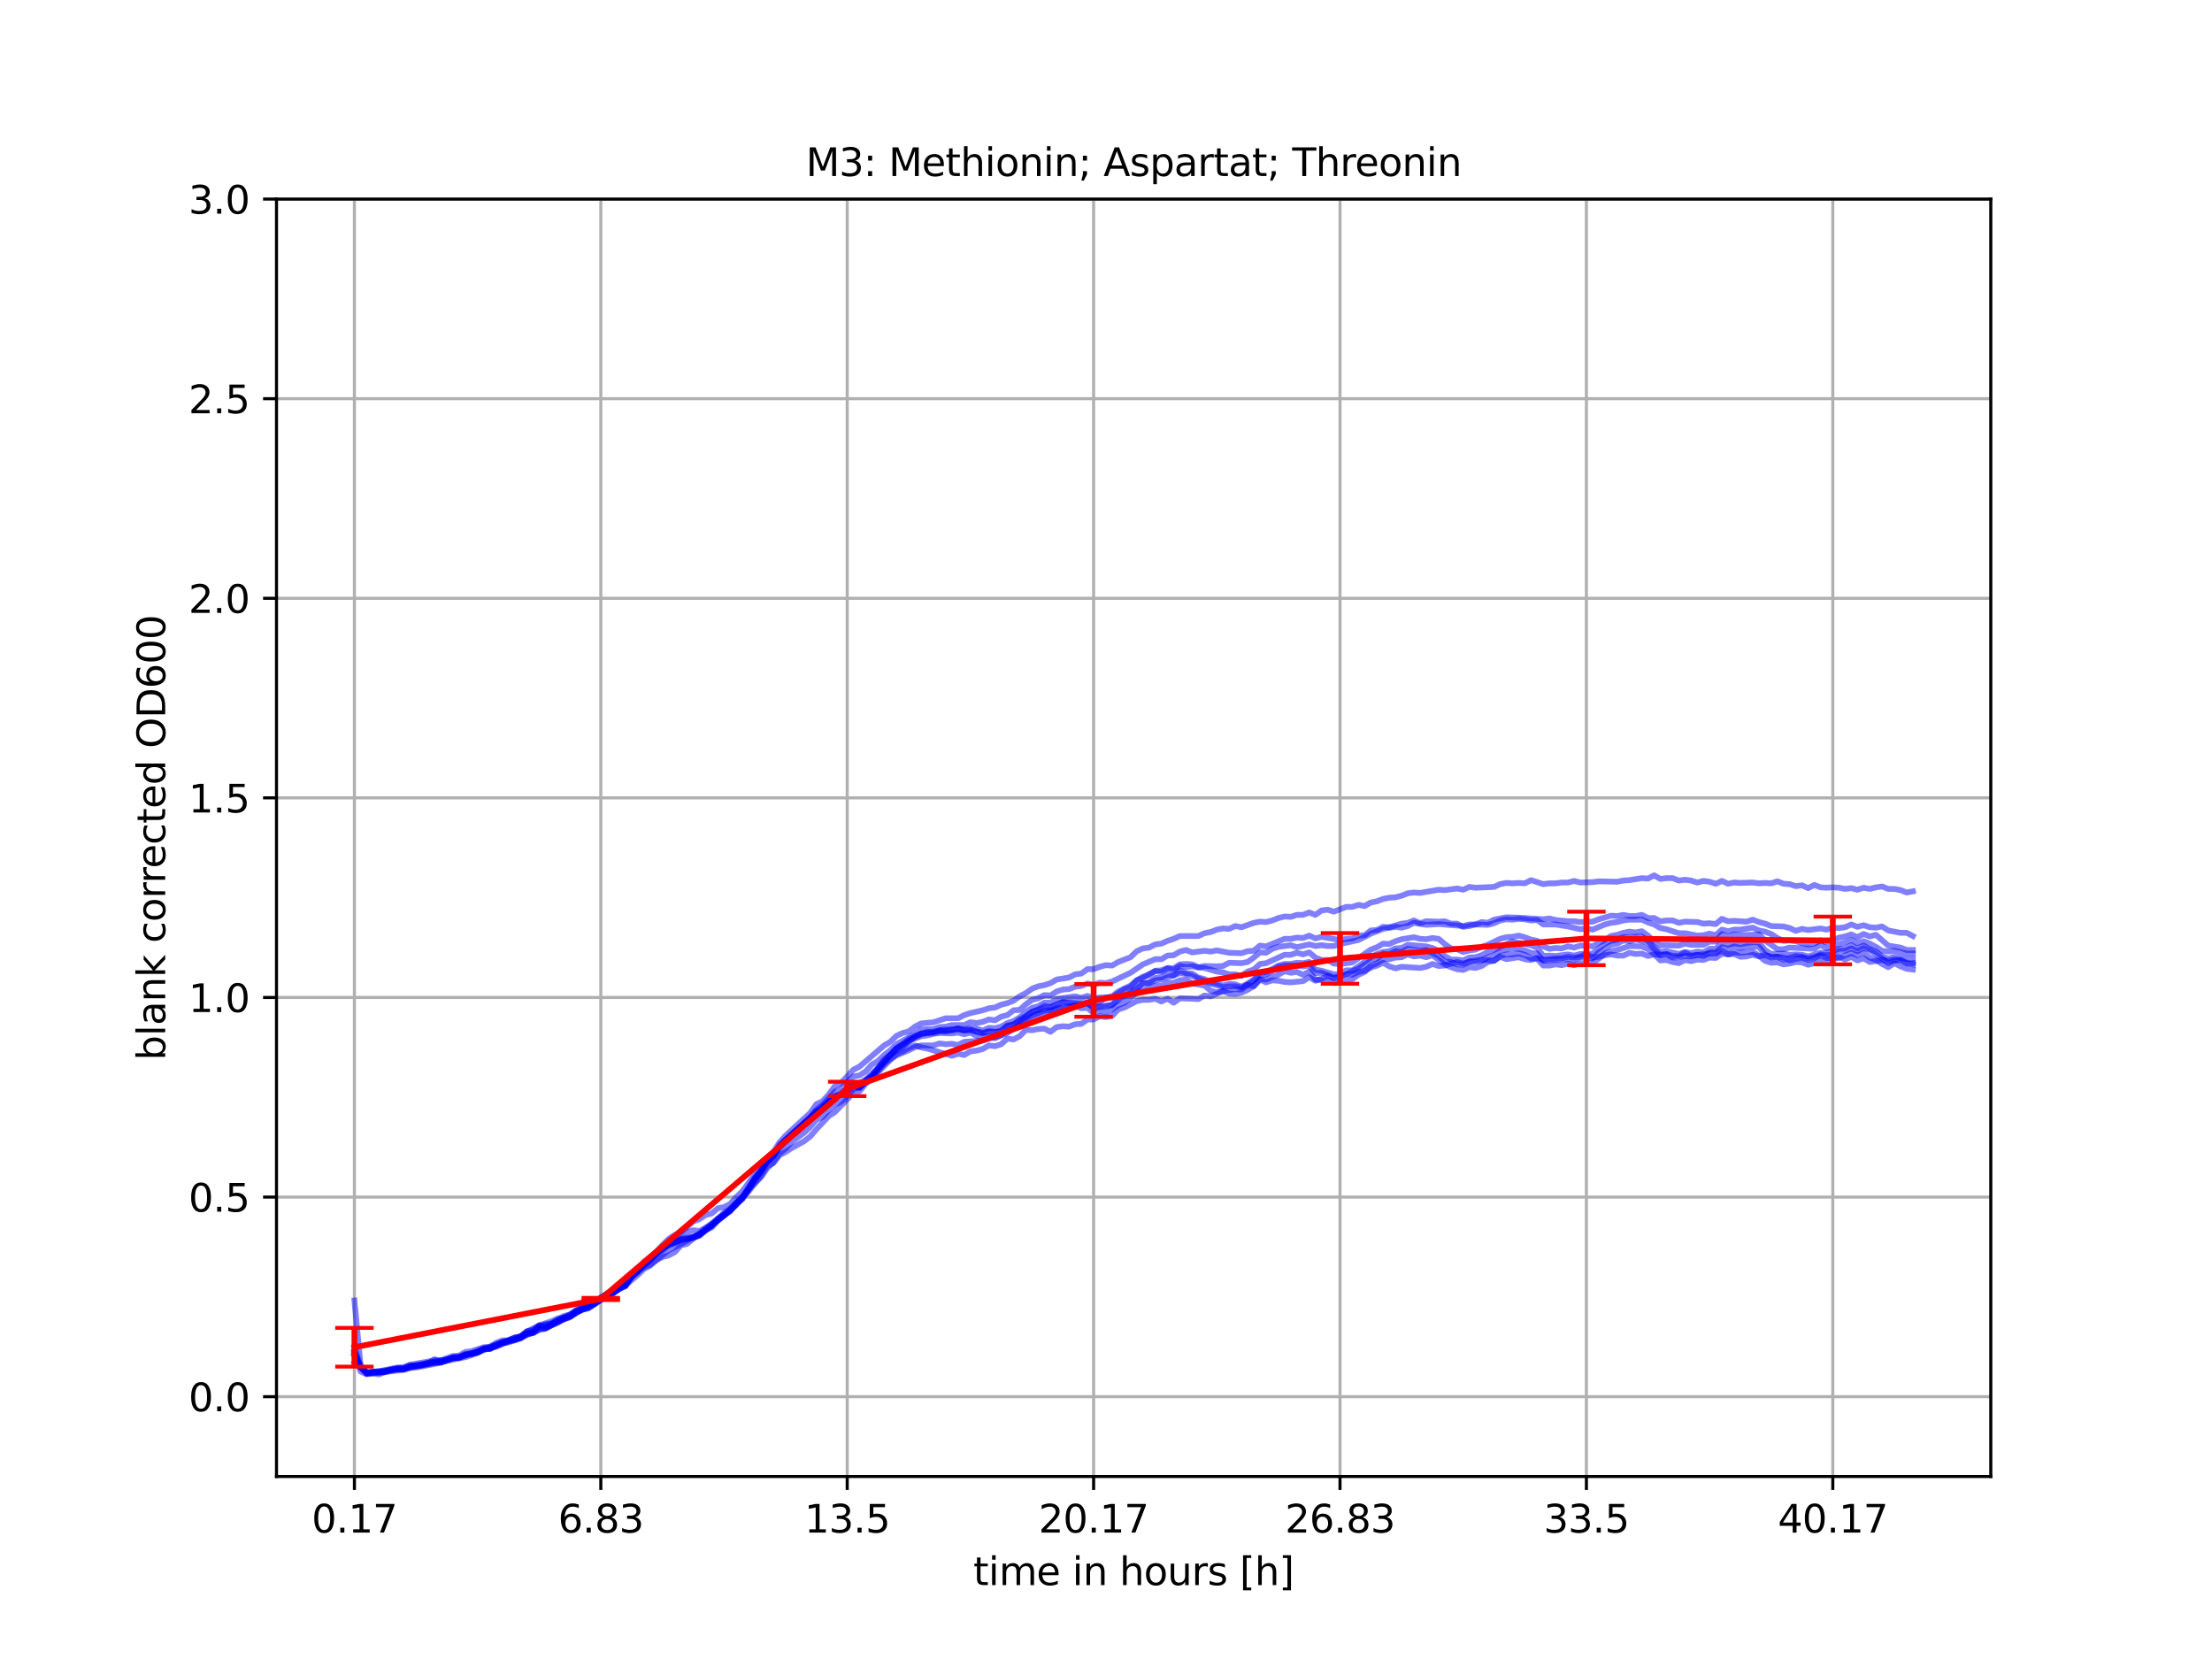 <?xml version="1.0" encoding="utf-8" standalone="no"?>
<!DOCTYPE svg PUBLIC "-//W3C//DTD SVG 1.1//EN"
  "http://www.w3.org/Graphics/SVG/1.1/DTD/svg11.dtd">
<svg xmlns:xlink="http://www.w3.org/1999/xlink" width="576pt" height="432pt" viewBox="0 0 576 432" xmlns="http://www.w3.org/2000/svg" version="1.1">
 <defs>
  <style type="text/css">*{stroke-linejoin: round; stroke-linecap: butt}</style>
 </defs>
 <g id="figure_1">
  <g id="patch_1">
   <path d="M 0 432 
L 576 432 
L 576 0 
L 0 0 
z
" style="fill: #ffffff"/>
  </g>
  <g id="axes_1">
   <g id="patch_2">
    <path d="M 72 384.48 
L 518.4 384.48 
L 518.4 51.84 
L 72 51.84 
z
" style="fill: #ffffff"/>
   </g>
   <g id="matplotlib.axis_1">
    <g id="xtick_1">
     <g id="line2d_1">
      <path d="M 92.291 384.48 
L 92.291 51.84 
" clip-path="url(#pd494f510dd)" style="fill: none; stroke: #b0b0b0; stroke-width: 0.8; stroke-linecap: square"/>
     </g>
     <g id="line2d_2">
      <defs>
       <path id="mc0b66e29b6" d="M 0 0 
L 0 3.5 
" style="stroke: #000000; stroke-width: 0.8"/>
      </defs>
      <g>
       <use xlink:href="#mc0b66e29b6" x="92.291" y="384.48" style="stroke: #000000; stroke-width: 0.8"/>
      </g>
     </g>
     <g id="text_1">
      <!-- 0.17 -->
      <g transform="translate(81.158 399.078) scale(0.1 -0.1)">
       <defs>
        <path id="DejaVuSans-30" d="M 2034 4250 
Q 1547 4250 1301 3770 
Q 1056 3291 1056 2328 
Q 1056 1369 1301 889 
Q 1547 409 2034 409 
Q 2525 409 2770 889 
Q 3016 1369 3016 2328 
Q 3016 3291 2770 3770 
Q 2525 4250 2034 4250 
z
M 2034 4750 
Q 2819 4750 3233 4129 
Q 3647 3509 3647 2328 
Q 3647 1150 3233 529 
Q 2819 -91 2034 -91 
Q 1250 -91 836 529 
Q 422 1150 422 2328 
Q 422 3509 836 4129 
Q 1250 4750 2034 4750 
z
" transform="scale(0.016)"/>
        <path id="DejaVuSans-2e" d="M 684 794 
L 1344 794 
L 1344 0 
L 684 0 
L 684 794 
z
" transform="scale(0.016)"/>
        <path id="DejaVuSans-31" d="M 794 531 
L 1825 531 
L 1825 4091 
L 703 3866 
L 703 4441 
L 1819 4666 
L 2450 4666 
L 2450 531 
L 3481 531 
L 3481 0 
L 794 0 
L 794 531 
z
" transform="scale(0.016)"/>
        <path id="DejaVuSans-37" d="M 525 4666 
L 3525 4666 
L 3525 4397 
L 1831 0 
L 1172 0 
L 2766 4134 
L 525 4134 
L 525 4666 
z
" transform="scale(0.016)"/>
       </defs>
       <use xlink:href="#DejaVuSans-30"/>
       <use xlink:href="#DejaVuSans-2e" x="63.623"/>
       <use xlink:href="#DejaVuSans-31" x="95.41"/>
       <use xlink:href="#DejaVuSans-37" x="159.033"/>
      </g>
     </g>
    </g>
    <g id="xtick_2">
     <g id="line2d_3">
      <path d="M 156.452 384.48 
L 156.452 51.84 
" clip-path="url(#pd494f510dd)" style="fill: none; stroke: #b0b0b0; stroke-width: 0.8; stroke-linecap: square"/>
     </g>
     <g id="line2d_4">
      <g>
       <use xlink:href="#mc0b66e29b6" x="156.452" y="384.48" style="stroke: #000000; stroke-width: 0.8"/>
      </g>
     </g>
     <g id="text_2">
      <!-- 6.83 -->
      <g transform="translate(145.319 399.078) scale(0.1 -0.1)">
       <defs>
        <path id="DejaVuSans-36" d="M 2113 2584 
Q 1688 2584 1439 2293 
Q 1191 2003 1191 1497 
Q 1191 994 1439 701 
Q 1688 409 2113 409 
Q 2538 409 2786 701 
Q 3034 994 3034 1497 
Q 3034 2003 2786 2293 
Q 2538 2584 2113 2584 
z
M 3366 4563 
L 3366 3988 
Q 3128 4100 2886 4159 
Q 2644 4219 2406 4219 
Q 1781 4219 1451 3797 
Q 1122 3375 1075 2522 
Q 1259 2794 1537 2939 
Q 1816 3084 2150 3084 
Q 2853 3084 3261 2657 
Q 3669 2231 3669 1497 
Q 3669 778 3244 343 
Q 2819 -91 2113 -91 
Q 1303 -91 875 529 
Q 447 1150 447 2328 
Q 447 3434 972 4092 
Q 1497 4750 2381 4750 
Q 2619 4750 2861 4703 
Q 3103 4656 3366 4563 
z
" transform="scale(0.016)"/>
        <path id="DejaVuSans-38" d="M 2034 2216 
Q 1584 2216 1326 1975 
Q 1069 1734 1069 1313 
Q 1069 891 1326 650 
Q 1584 409 2034 409 
Q 2484 409 2743 651 
Q 3003 894 3003 1313 
Q 3003 1734 2745 1975 
Q 2488 2216 2034 2216 
z
M 1403 2484 
Q 997 2584 770 2862 
Q 544 3141 544 3541 
Q 544 4100 942 4425 
Q 1341 4750 2034 4750 
Q 2731 4750 3128 4425 
Q 3525 4100 3525 3541 
Q 3525 3141 3298 2862 
Q 3072 2584 2669 2484 
Q 3125 2378 3379 2068 
Q 3634 1759 3634 1313 
Q 3634 634 3220 271 
Q 2806 -91 2034 -91 
Q 1263 -91 848 271 
Q 434 634 434 1313 
Q 434 1759 690 2068 
Q 947 2378 1403 2484 
z
M 1172 3481 
Q 1172 3119 1398 2916 
Q 1625 2713 2034 2713 
Q 2441 2713 2670 2916 
Q 2900 3119 2900 3481 
Q 2900 3844 2670 4047 
Q 2441 4250 2034 4250 
Q 1625 4250 1398 4047 
Q 1172 3844 1172 3481 
z
" transform="scale(0.016)"/>
        <path id="DejaVuSans-33" d="M 2597 2516 
Q 3050 2419 3304 2112 
Q 3559 1806 3559 1356 
Q 3559 666 3084 287 
Q 2609 -91 1734 -91 
Q 1441 -91 1130 -33 
Q 819 25 488 141 
L 488 750 
Q 750 597 1062 519 
Q 1375 441 1716 441 
Q 2309 441 2620 675 
Q 2931 909 2931 1356 
Q 2931 1769 2642 2001 
Q 2353 2234 1838 2234 
L 1294 2234 
L 1294 2753 
L 1863 2753 
Q 2328 2753 2575 2939 
Q 2822 3125 2822 3475 
Q 2822 3834 2567 4026 
Q 2313 4219 1838 4219 
Q 1578 4219 1281 4162 
Q 984 4106 628 3988 
L 628 4550 
Q 988 4650 1302 4700 
Q 1616 4750 1894 4750 
Q 2613 4750 3031 4423 
Q 3450 4097 3450 3541 
Q 3450 3153 3228 2886 
Q 3006 2619 2597 2516 
z
" transform="scale(0.016)"/>
       </defs>
       <use xlink:href="#DejaVuSans-36"/>
       <use xlink:href="#DejaVuSans-2e" x="63.623"/>
       <use xlink:href="#DejaVuSans-38" x="95.41"/>
       <use xlink:href="#DejaVuSans-33" x="159.033"/>
      </g>
     </g>
    </g>
    <g id="xtick_3">
     <g id="line2d_5">
      <path d="M 220.613 384.48 
L 220.613 51.84 
" clip-path="url(#pd494f510dd)" style="fill: none; stroke: #b0b0b0; stroke-width: 0.8; stroke-linecap: square"/>
     </g>
     <g id="line2d_6">
      <g>
       <use xlink:href="#mc0b66e29b6" x="220.613" y="384.48" style="stroke: #000000; stroke-width: 0.8"/>
      </g>
     </g>
     <g id="text_3">
      <!-- 13.5 -->
      <g transform="translate(209.48 399.078) scale(0.1 -0.1)">
       <defs>
        <path id="DejaVuSans-35" d="M 691 4666 
L 3169 4666 
L 3169 4134 
L 1269 4134 
L 1269 2991 
Q 1406 3038 1543 3061 
Q 1681 3084 1819 3084 
Q 2600 3084 3056 2656 
Q 3513 2228 3513 1497 
Q 3513 744 3044 326 
Q 2575 -91 1722 -91 
Q 1428 -91 1123 -41 
Q 819 9 494 109 
L 494 744 
Q 775 591 1075 516 
Q 1375 441 1709 441 
Q 2250 441 2565 725 
Q 2881 1009 2881 1497 
Q 2881 1984 2565 2268 
Q 2250 2553 1709 2553 
Q 1456 2553 1204 2497 
Q 953 2441 691 2322 
L 691 4666 
z
" transform="scale(0.016)"/>
       </defs>
       <use xlink:href="#DejaVuSans-31"/>
       <use xlink:href="#DejaVuSans-33" x="63.623"/>
       <use xlink:href="#DejaVuSans-2e" x="127.246"/>
       <use xlink:href="#DejaVuSans-35" x="159.033"/>
      </g>
     </g>
    </g>
    <g id="xtick_4">
     <g id="line2d_7">
      <path d="M 284.774 384.48 
L 284.774 51.84 
" clip-path="url(#pd494f510dd)" style="fill: none; stroke: #b0b0b0; stroke-width: 0.8; stroke-linecap: square"/>
     </g>
     <g id="line2d_8">
      <g>
       <use xlink:href="#mc0b66e29b6" x="284.774" y="384.48" style="stroke: #000000; stroke-width: 0.8"/>
      </g>
     </g>
     <g id="text_4">
      <!-- 20.17 -->
      <g transform="translate(270.46 399.078) scale(0.1 -0.1)">
       <defs>
        <path id="DejaVuSans-32" d="M 1228 531 
L 3431 531 
L 3431 0 
L 469 0 
L 469 531 
Q 828 903 1448 1529 
Q 2069 2156 2228 2338 
Q 2531 2678 2651 2914 
Q 2772 3150 2772 3378 
Q 2772 3750 2511 3984 
Q 2250 4219 1831 4219 
Q 1534 4219 1204 4116 
Q 875 4013 500 3803 
L 500 4441 
Q 881 4594 1212 4672 
Q 1544 4750 1819 4750 
Q 2544 4750 2975 4387 
Q 3406 4025 3406 3419 
Q 3406 3131 3298 2873 
Q 3191 2616 2906 2266 
Q 2828 2175 2409 1742 
Q 1991 1309 1228 531 
z
" transform="scale(0.016)"/>
       </defs>
       <use xlink:href="#DejaVuSans-32"/>
       <use xlink:href="#DejaVuSans-30" x="63.623"/>
       <use xlink:href="#DejaVuSans-2e" x="127.246"/>
       <use xlink:href="#DejaVuSans-31" x="159.033"/>
       <use xlink:href="#DejaVuSans-37" x="222.656"/>
      </g>
     </g>
    </g>
    <g id="xtick_5">
     <g id="line2d_9">
      <path d="M 348.935 384.48 
L 348.935 51.84 
" clip-path="url(#pd494f510dd)" style="fill: none; stroke: #b0b0b0; stroke-width: 0.8; stroke-linecap: square"/>
     </g>
     <g id="line2d_10">
      <g>
       <use xlink:href="#mc0b66e29b6" x="348.935" y="384.48" style="stroke: #000000; stroke-width: 0.8"/>
      </g>
     </g>
     <g id="text_5">
      <!-- 26.83 -->
      <g transform="translate(334.621 399.078) scale(0.1 -0.1)">
       <use xlink:href="#DejaVuSans-32"/>
       <use xlink:href="#DejaVuSans-36" x="63.623"/>
       <use xlink:href="#DejaVuSans-2e" x="127.246"/>
       <use xlink:href="#DejaVuSans-38" x="159.033"/>
       <use xlink:href="#DejaVuSans-33" x="222.656"/>
      </g>
     </g>
    </g>
    <g id="xtick_6">
     <g id="line2d_11">
      <path d="M 413.096 384.48 
L 413.096 51.84 
" clip-path="url(#pd494f510dd)" style="fill: none; stroke: #b0b0b0; stroke-width: 0.8; stroke-linecap: square"/>
     </g>
     <g id="line2d_12">
      <g>
       <use xlink:href="#mc0b66e29b6" x="413.096" y="384.48" style="stroke: #000000; stroke-width: 0.8"/>
      </g>
     </g>
     <g id="text_6">
      <!-- 33.5 -->
      <g transform="translate(401.963 399.078) scale(0.1 -0.1)">
       <use xlink:href="#DejaVuSans-33"/>
       <use xlink:href="#DejaVuSans-33" x="63.623"/>
       <use xlink:href="#DejaVuSans-2e" x="127.246"/>
       <use xlink:href="#DejaVuSans-35" x="159.033"/>
      </g>
     </g>
    </g>
    <g id="xtick_7">
     <g id="line2d_13">
      <path d="M 477.257 384.48 
L 477.257 51.84 
" clip-path="url(#pd494f510dd)" style="fill: none; stroke: #b0b0b0; stroke-width: 0.8; stroke-linecap: square"/>
     </g>
     <g id="line2d_14">
      <g>
       <use xlink:href="#mc0b66e29b6" x="477.257" y="384.48" style="stroke: #000000; stroke-width: 0.8"/>
      </g>
     </g>
     <g id="text_7">
      <!-- 40.17 -->
      <g transform="translate(462.943 399.078) scale(0.1 -0.1)">
       <defs>
        <path id="DejaVuSans-34" d="M 2419 4116 
L 825 1625 
L 2419 1625 
L 2419 4116 
z
M 2253 4666 
L 3047 4666 
L 3047 1625 
L 3713 1625 
L 3713 1100 
L 3047 1100 
L 3047 0 
L 2419 0 
L 2419 1100 
L 313 1100 
L 313 1709 
L 2253 4666 
z
" transform="scale(0.016)"/>
       </defs>
       <use xlink:href="#DejaVuSans-34"/>
       <use xlink:href="#DejaVuSans-30" x="63.623"/>
       <use xlink:href="#DejaVuSans-2e" x="127.246"/>
       <use xlink:href="#DejaVuSans-31" x="159.033"/>
       <use xlink:href="#DejaVuSans-37" x="222.656"/>
      </g>
     </g>
    </g>
    <g id="text_8">
     <!-- time in hours [h] -->
     <g transform="translate(253.452 412.757) scale(0.1 -0.1)">
      <defs>
       <path id="DejaVuSans-74" d="M 1172 4494 
L 1172 3500 
L 2356 3500 
L 2356 3053 
L 1172 3053 
L 1172 1153 
Q 1172 725 1289 603 
Q 1406 481 1766 481 
L 2356 481 
L 2356 0 
L 1766 0 
Q 1100 0 847 248 
Q 594 497 594 1153 
L 594 3053 
L 172 3053 
L 172 3500 
L 594 3500 
L 594 4494 
L 1172 4494 
z
" transform="scale(0.016)"/>
       <path id="DejaVuSans-69" d="M 603 3500 
L 1178 3500 
L 1178 0 
L 603 0 
L 603 3500 
z
M 603 4863 
L 1178 4863 
L 1178 4134 
L 603 4134 
L 603 4863 
z
" transform="scale(0.016)"/>
       <path id="DejaVuSans-6d" d="M 3328 2828 
Q 3544 3216 3844 3400 
Q 4144 3584 4550 3584 
Q 5097 3584 5394 3201 
Q 5691 2819 5691 2113 
L 5691 0 
L 5113 0 
L 5113 2094 
Q 5113 2597 4934 2840 
Q 4756 3084 4391 3084 
Q 3944 3084 3684 2787 
Q 3425 2491 3425 1978 
L 3425 0 
L 2847 0 
L 2847 2094 
Q 2847 2600 2669 2842 
Q 2491 3084 2119 3084 
Q 1678 3084 1418 2786 
Q 1159 2488 1159 1978 
L 1159 0 
L 581 0 
L 581 3500 
L 1159 3500 
L 1159 2956 
Q 1356 3278 1631 3431 
Q 1906 3584 2284 3584 
Q 2666 3584 2933 3390 
Q 3200 3197 3328 2828 
z
" transform="scale(0.016)"/>
       <path id="DejaVuSans-65" d="M 3597 1894 
L 3597 1613 
L 953 1613 
Q 991 1019 1311 708 
Q 1631 397 2203 397 
Q 2534 397 2845 478 
Q 3156 559 3463 722 
L 3463 178 
Q 3153 47 2828 -22 
Q 2503 -91 2169 -91 
Q 1331 -91 842 396 
Q 353 884 353 1716 
Q 353 2575 817 3079 
Q 1281 3584 2069 3584 
Q 2775 3584 3186 3129 
Q 3597 2675 3597 1894 
z
M 3022 2063 
Q 3016 2534 2758 2815 
Q 2500 3097 2075 3097 
Q 1594 3097 1305 2825 
Q 1016 2553 972 2059 
L 3022 2063 
z
" transform="scale(0.016)"/>
       <path id="DejaVuSans-20" transform="scale(0.016)"/>
       <path id="DejaVuSans-6e" d="M 3513 2113 
L 3513 0 
L 2938 0 
L 2938 2094 
Q 2938 2591 2744 2837 
Q 2550 3084 2163 3084 
Q 1697 3084 1428 2787 
Q 1159 2491 1159 1978 
L 1159 0 
L 581 0 
L 581 3500 
L 1159 3500 
L 1159 2956 
Q 1366 3272 1645 3428 
Q 1925 3584 2291 3584 
Q 2894 3584 3203 3211 
Q 3513 2838 3513 2113 
z
" transform="scale(0.016)"/>
       <path id="DejaVuSans-68" d="M 3513 2113 
L 3513 0 
L 2938 0 
L 2938 2094 
Q 2938 2591 2744 2837 
Q 2550 3084 2163 3084 
Q 1697 3084 1428 2787 
Q 1159 2491 1159 1978 
L 1159 0 
L 581 0 
L 581 4863 
L 1159 4863 
L 1159 2956 
Q 1366 3272 1645 3428 
Q 1925 3584 2291 3584 
Q 2894 3584 3203 3211 
Q 3513 2838 3513 2113 
z
" transform="scale(0.016)"/>
       <path id="DejaVuSans-6f" d="M 1959 3097 
Q 1497 3097 1228 2736 
Q 959 2375 959 1747 
Q 959 1119 1226 758 
Q 1494 397 1959 397 
Q 2419 397 2687 759 
Q 2956 1122 2956 1747 
Q 2956 2369 2687 2733 
Q 2419 3097 1959 3097 
z
M 1959 3584 
Q 2709 3584 3137 3096 
Q 3566 2609 3566 1747 
Q 3566 888 3137 398 
Q 2709 -91 1959 -91 
Q 1206 -91 779 398 
Q 353 888 353 1747 
Q 353 2609 779 3096 
Q 1206 3584 1959 3584 
z
" transform="scale(0.016)"/>
       <path id="DejaVuSans-75" d="M 544 1381 
L 544 3500 
L 1119 3500 
L 1119 1403 
Q 1119 906 1312 657 
Q 1506 409 1894 409 
Q 2359 409 2629 706 
Q 2900 1003 2900 1516 
L 2900 3500 
L 3475 3500 
L 3475 0 
L 2900 0 
L 2900 538 
Q 2691 219 2414 64 
Q 2138 -91 1772 -91 
Q 1169 -91 856 284 
Q 544 659 544 1381 
z
M 1991 3584 
L 1991 3584 
z
" transform="scale(0.016)"/>
       <path id="DejaVuSans-72" d="M 2631 2963 
Q 2534 3019 2420 3045 
Q 2306 3072 2169 3072 
Q 1681 3072 1420 2755 
Q 1159 2438 1159 1844 
L 1159 0 
L 581 0 
L 581 3500 
L 1159 3500 
L 1159 2956 
Q 1341 3275 1631 3429 
Q 1922 3584 2338 3584 
Q 2397 3584 2469 3576 
Q 2541 3569 2628 3553 
L 2631 2963 
z
" transform="scale(0.016)"/>
       <path id="DejaVuSans-73" d="M 2834 3397 
L 2834 2853 
Q 2591 2978 2328 3040 
Q 2066 3103 1784 3103 
Q 1356 3103 1142 2972 
Q 928 2841 928 2578 
Q 928 2378 1081 2264 
Q 1234 2150 1697 2047 
L 1894 2003 
Q 2506 1872 2764 1633 
Q 3022 1394 3022 966 
Q 3022 478 2636 193 
Q 2250 -91 1575 -91 
Q 1294 -91 989 -36 
Q 684 19 347 128 
L 347 722 
Q 666 556 975 473 
Q 1284 391 1588 391 
Q 1994 391 2212 530 
Q 2431 669 2431 922 
Q 2431 1156 2273 1281 
Q 2116 1406 1581 1522 
L 1381 1569 
Q 847 1681 609 1914 
Q 372 2147 372 2553 
Q 372 3047 722 3315 
Q 1072 3584 1716 3584 
Q 2034 3584 2315 3537 
Q 2597 3491 2834 3397 
z
" transform="scale(0.016)"/>
       <path id="DejaVuSans-5b" d="M 550 4863 
L 1875 4863 
L 1875 4416 
L 1125 4416 
L 1125 -397 
L 1875 -397 
L 1875 -844 
L 550 -844 
L 550 4863 
z
" transform="scale(0.016)"/>
       <path id="DejaVuSans-5d" d="M 1947 4863 
L 1947 -844 
L 622 -844 
L 622 -397 
L 1369 -397 
L 1369 4416 
L 622 4416 
L 622 4863 
L 1947 4863 
z
" transform="scale(0.016)"/>
      </defs>
      <use xlink:href="#DejaVuSans-74"/>
      <use xlink:href="#DejaVuSans-69" x="39.209"/>
      <use xlink:href="#DejaVuSans-6d" x="66.992"/>
      <use xlink:href="#DejaVuSans-65" x="164.404"/>
      <use xlink:href="#DejaVuSans-20" x="225.928"/>
      <use xlink:href="#DejaVuSans-69" x="257.715"/>
      <use xlink:href="#DejaVuSans-6e" x="285.498"/>
      <use xlink:href="#DejaVuSans-20" x="348.877"/>
      <use xlink:href="#DejaVuSans-68" x="380.664"/>
      <use xlink:href="#DejaVuSans-6f" x="444.043"/>
      <use xlink:href="#DejaVuSans-75" x="505.225"/>
      <use xlink:href="#DejaVuSans-72" x="568.604"/>
      <use xlink:href="#DejaVuSans-73" x="609.717"/>
      <use xlink:href="#DejaVuSans-20" x="661.816"/>
      <use xlink:href="#DejaVuSans-5b" x="693.604"/>
      <use xlink:href="#DejaVuSans-68" x="732.617"/>
      <use xlink:href="#DejaVuSans-5d" x="795.996"/>
     </g>
    </g>
   </g>
   <g id="matplotlib.axis_2">
    <g id="ytick_1">
     <g id="line2d_15">
      <path d="M 72 363.69 
L 518.4 363.69 
" clip-path="url(#pd494f510dd)" style="fill: none; stroke: #b0b0b0; stroke-width: 0.8; stroke-linecap: square"/>
     </g>
     <g id="line2d_16">
      <defs>
       <path id="m765f543519" d="M 0 0 
L -3.5 0 
" style="stroke: #000000; stroke-width: 0.8"/>
      </defs>
      <g>
       <use xlink:href="#m765f543519" x="72" y="363.69" style="stroke: #000000; stroke-width: 0.8"/>
      </g>
     </g>
     <g id="text_9">
      <!-- 0.0 -->
      <g transform="translate(49.097 367.489) scale(0.1 -0.1)">
       <use xlink:href="#DejaVuSans-30"/>
       <use xlink:href="#DejaVuSans-2e" x="63.623"/>
       <use xlink:href="#DejaVuSans-30" x="95.41"/>
      </g>
     </g>
    </g>
    <g id="ytick_2">
     <g id="line2d_17">
      <path d="M 72 311.715 
L 518.4 311.715 
" clip-path="url(#pd494f510dd)" style="fill: none; stroke: #b0b0b0; stroke-width: 0.8; stroke-linecap: square"/>
     </g>
     <g id="line2d_18">
      <g>
       <use xlink:href="#m765f543519" x="72" y="311.715" style="stroke: #000000; stroke-width: 0.8"/>
      </g>
     </g>
     <g id="text_10">
      <!-- 0.5 -->
      <g transform="translate(49.097 315.514) scale(0.1 -0.1)">
       <use xlink:href="#DejaVuSans-30"/>
       <use xlink:href="#DejaVuSans-2e" x="63.623"/>
       <use xlink:href="#DejaVuSans-35" x="95.41"/>
      </g>
     </g>
    </g>
    <g id="ytick_3">
     <g id="line2d_19">
      <path d="M 72 259.74 
L 518.4 259.74 
" clip-path="url(#pd494f510dd)" style="fill: none; stroke: #b0b0b0; stroke-width: 0.8; stroke-linecap: square"/>
     </g>
     <g id="line2d_20">
      <g>
       <use xlink:href="#m765f543519" x="72" y="259.74" style="stroke: #000000; stroke-width: 0.8"/>
      </g>
     </g>
     <g id="text_11">
      <!-- 1.0 -->
      <g transform="translate(49.097 263.539) scale(0.1 -0.1)">
       <use xlink:href="#DejaVuSans-31"/>
       <use xlink:href="#DejaVuSans-2e" x="63.623"/>
       <use xlink:href="#DejaVuSans-30" x="95.41"/>
      </g>
     </g>
    </g>
    <g id="ytick_4">
     <g id="line2d_21">
      <path d="M 72 207.765 
L 518.4 207.765 
" clip-path="url(#pd494f510dd)" style="fill: none; stroke: #b0b0b0; stroke-width: 0.8; stroke-linecap: square"/>
     </g>
     <g id="line2d_22">
      <g>
       <use xlink:href="#m765f543519" x="72" y="207.765" style="stroke: #000000; stroke-width: 0.8"/>
      </g>
     </g>
     <g id="text_12">
      <!-- 1.5 -->
      <g transform="translate(49.097 211.564) scale(0.1 -0.1)">
       <use xlink:href="#DejaVuSans-31"/>
       <use xlink:href="#DejaVuSans-2e" x="63.623"/>
       <use xlink:href="#DejaVuSans-35" x="95.41"/>
      </g>
     </g>
    </g>
    <g id="ytick_5">
     <g id="line2d_23">
      <path d="M 72 155.79 
L 518.4 155.79 
" clip-path="url(#pd494f510dd)" style="fill: none; stroke: #b0b0b0; stroke-width: 0.8; stroke-linecap: square"/>
     </g>
     <g id="line2d_24">
      <g>
       <use xlink:href="#m765f543519" x="72" y="155.79" style="stroke: #000000; stroke-width: 0.8"/>
      </g>
     </g>
     <g id="text_13">
      <!-- 2.0 -->
      <g transform="translate(49.097 159.589) scale(0.1 -0.1)">
       <use xlink:href="#DejaVuSans-32"/>
       <use xlink:href="#DejaVuSans-2e" x="63.623"/>
       <use xlink:href="#DejaVuSans-30" x="95.41"/>
      </g>
     </g>
    </g>
    <g id="ytick_6">
     <g id="line2d_25">
      <path d="M 72 103.815 
L 518.4 103.815 
" clip-path="url(#pd494f510dd)" style="fill: none; stroke: #b0b0b0; stroke-width: 0.8; stroke-linecap: square"/>
     </g>
     <g id="line2d_26">
      <g>
       <use xlink:href="#m765f543519" x="72" y="103.815" style="stroke: #000000; stroke-width: 0.8"/>
      </g>
     </g>
     <g id="text_14">
      <!-- 2.5 -->
      <g transform="translate(49.097 107.614) scale(0.1 -0.1)">
       <use xlink:href="#DejaVuSans-32"/>
       <use xlink:href="#DejaVuSans-2e" x="63.623"/>
       <use xlink:href="#DejaVuSans-35" x="95.41"/>
      </g>
     </g>
    </g>
    <g id="ytick_7">
     <g id="line2d_27">
      <path d="M 72 51.84 
L 518.4 51.84 
" clip-path="url(#pd494f510dd)" style="fill: none; stroke: #b0b0b0; stroke-width: 0.8; stroke-linecap: square"/>
     </g>
     <g id="line2d_28">
      <g>
       <use xlink:href="#m765f543519" x="72" y="51.84" style="stroke: #000000; stroke-width: 0.8"/>
      </g>
     </g>
     <g id="text_15">
      <!-- 3.0 -->
      <g transform="translate(49.097 55.639) scale(0.1 -0.1)">
       <use xlink:href="#DejaVuSans-33"/>
       <use xlink:href="#DejaVuSans-2e" x="63.623"/>
       <use xlink:href="#DejaVuSans-30" x="95.41"/>
      </g>
     </g>
    </g>
    <g id="text_16">
     <!-- blank corrected OD600 -->
     <g transform="translate(43.017 276.115) rotate(-90) scale(0.1 -0.1)">
      <defs>
       <path id="DejaVuSans-62" d="M 3116 1747 
Q 3116 2381 2855 2742 
Q 2594 3103 2138 3103 
Q 1681 3103 1420 2742 
Q 1159 2381 1159 1747 
Q 1159 1113 1420 752 
Q 1681 391 2138 391 
Q 2594 391 2855 752 
Q 3116 1113 3116 1747 
z
M 1159 2969 
Q 1341 3281 1617 3432 
Q 1894 3584 2278 3584 
Q 2916 3584 3314 3078 
Q 3713 2572 3713 1747 
Q 3713 922 3314 415 
Q 2916 -91 2278 -91 
Q 1894 -91 1617 61 
Q 1341 213 1159 525 
L 1159 0 
L 581 0 
L 581 4863 
L 1159 4863 
L 1159 2969 
z
" transform="scale(0.016)"/>
       <path id="DejaVuSans-6c" d="M 603 4863 
L 1178 4863 
L 1178 0 
L 603 0 
L 603 4863 
z
" transform="scale(0.016)"/>
       <path id="DejaVuSans-61" d="M 2194 1759 
Q 1497 1759 1228 1600 
Q 959 1441 959 1056 
Q 959 750 1161 570 
Q 1363 391 1709 391 
Q 2188 391 2477 730 
Q 2766 1069 2766 1631 
L 2766 1759 
L 2194 1759 
z
M 3341 1997 
L 3341 0 
L 2766 0 
L 2766 531 
Q 2569 213 2275 61 
Q 1981 -91 1556 -91 
Q 1019 -91 701 211 
Q 384 513 384 1019 
Q 384 1609 779 1909 
Q 1175 2209 1959 2209 
L 2766 2209 
L 2766 2266 
Q 2766 2663 2505 2880 
Q 2244 3097 1772 3097 
Q 1472 3097 1187 3025 
Q 903 2953 641 2809 
L 641 3341 
Q 956 3463 1253 3523 
Q 1550 3584 1831 3584 
Q 2591 3584 2966 3190 
Q 3341 2797 3341 1997 
z
" transform="scale(0.016)"/>
       <path id="DejaVuSans-6b" d="M 581 4863 
L 1159 4863 
L 1159 1991 
L 2875 3500 
L 3609 3500 
L 1753 1863 
L 3688 0 
L 2938 0 
L 1159 1709 
L 1159 0 
L 581 0 
L 581 4863 
z
" transform="scale(0.016)"/>
       <path id="DejaVuSans-63" d="M 3122 3366 
L 3122 2828 
Q 2878 2963 2633 3030 
Q 2388 3097 2138 3097 
Q 1578 3097 1268 2742 
Q 959 2388 959 1747 
Q 959 1106 1268 751 
Q 1578 397 2138 397 
Q 2388 397 2633 464 
Q 2878 531 3122 666 
L 3122 134 
Q 2881 22 2623 -34 
Q 2366 -91 2075 -91 
Q 1284 -91 818 406 
Q 353 903 353 1747 
Q 353 2603 823 3093 
Q 1294 3584 2113 3584 
Q 2378 3584 2631 3529 
Q 2884 3475 3122 3366 
z
" transform="scale(0.016)"/>
       <path id="DejaVuSans-64" d="M 2906 2969 
L 2906 4863 
L 3481 4863 
L 3481 0 
L 2906 0 
L 2906 525 
Q 2725 213 2448 61 
Q 2172 -91 1784 -91 
Q 1150 -91 751 415 
Q 353 922 353 1747 
Q 353 2572 751 3078 
Q 1150 3584 1784 3584 
Q 2172 3584 2448 3432 
Q 2725 3281 2906 2969 
z
M 947 1747 
Q 947 1113 1208 752 
Q 1469 391 1925 391 
Q 2381 391 2643 752 
Q 2906 1113 2906 1747 
Q 2906 2381 2643 2742 
Q 2381 3103 1925 3103 
Q 1469 3103 1208 2742 
Q 947 2381 947 1747 
z
" transform="scale(0.016)"/>
       <path id="DejaVuSans-4f" d="M 2522 4238 
Q 1834 4238 1429 3725 
Q 1025 3213 1025 2328 
Q 1025 1447 1429 934 
Q 1834 422 2522 422 
Q 3209 422 3611 934 
Q 4013 1447 4013 2328 
Q 4013 3213 3611 3725 
Q 3209 4238 2522 4238 
z
M 2522 4750 
Q 3503 4750 4090 4092 
Q 4678 3434 4678 2328 
Q 4678 1225 4090 567 
Q 3503 -91 2522 -91 
Q 1538 -91 948 565 
Q 359 1222 359 2328 
Q 359 3434 948 4092 
Q 1538 4750 2522 4750 
z
" transform="scale(0.016)"/>
       <path id="DejaVuSans-44" d="M 1259 4147 
L 1259 519 
L 2022 519 
Q 2988 519 3436 956 
Q 3884 1394 3884 2338 
Q 3884 3275 3436 3711 
Q 2988 4147 2022 4147 
L 1259 4147 
z
M 628 4666 
L 1925 4666 
Q 3281 4666 3915 4102 
Q 4550 3538 4550 2338 
Q 4550 1131 3912 565 
Q 3275 0 1925 0 
L 628 0 
L 628 4666 
z
" transform="scale(0.016)"/>
      </defs>
      <use xlink:href="#DejaVuSans-62"/>
      <use xlink:href="#DejaVuSans-6c" x="63.477"/>
      <use xlink:href="#DejaVuSans-61" x="91.26"/>
      <use xlink:href="#DejaVuSans-6e" x="152.539"/>
      <use xlink:href="#DejaVuSans-6b" x="215.918"/>
      <use xlink:href="#DejaVuSans-20" x="273.828"/>
      <use xlink:href="#DejaVuSans-63" x="305.615"/>
      <use xlink:href="#DejaVuSans-6f" x="360.596"/>
      <use xlink:href="#DejaVuSans-72" x="421.777"/>
      <use xlink:href="#DejaVuSans-72" x="461.141"/>
      <use xlink:href="#DejaVuSans-65" x="500.004"/>
      <use xlink:href="#DejaVuSans-63" x="561.527"/>
      <use xlink:href="#DejaVuSans-74" x="616.508"/>
      <use xlink:href="#DejaVuSans-65" x="655.717"/>
      <use xlink:href="#DejaVuSans-64" x="717.24"/>
      <use xlink:href="#DejaVuSans-20" x="780.717"/>
      <use xlink:href="#DejaVuSans-4f" x="812.504"/>
      <use xlink:href="#DejaVuSans-44" x="891.215"/>
      <use xlink:href="#DejaVuSans-36" x="968.217"/>
      <use xlink:href="#DejaVuSans-30" x="1031.84"/>
      <use xlink:href="#DejaVuSans-30" x="1095.463"/>
     </g>
    </g>
   </g>
   <g id="line2d_29">
    <path d="M 92.291 352.159 
L 93.895 357.148 
L 95.499 357.876 
L 97.103 357.668 
L 98.707 357.876 
L 100.311 357.252 
L 105.123 356.733 
L 106.727 356.213 
L 108.331 356.109 
L 114.747 354.862 
L 116.351 354.342 
L 121.163 353.406 
L 122.767 352.886 
L 125.975 351.535 
L 127.579 350.911 
L 129.183 350.704 
L 132.392 349.352 
L 133.996 349.04 
L 135.6 348.521 
L 137.204 347.585 
L 138.808 347.065 
L 140.412 346.338 
L 142.016 346.026 
L 143.62 345.09 
L 145.224 344.467 
L 146.828 343.427 
L 148.432 342.803 
L 150.036 341.764 
L 151.64 341.036 
L 153.244 340.724 
L 156.452 338.541 
L 158.056 337.502 
L 159.66 336.774 
L 161.264 335.631 
L 162.868 334.695 
L 166.076 331.993 
L 167.68 330.433 
L 169.284 329.602 
L 170.888 328.146 
L 174.096 325.548 
L 177.304 323.988 
L 180.512 322.117 
L 182.116 321.494 
L 183.72 320.454 
L 188.532 316.192 
L 190.136 315.464 
L 191.74 313.385 
L 193.344 311.826 
L 194.948 309.747 
L 198.157 306.525 
L 199.761 304.238 
L 201.365 302.679 
L 202.969 300.392 
L 204.573 299.04 
L 206.177 297.273 
L 209.385 294.986 
L 210.989 293.427 
L 212.593 291.556 
L 214.197 290.828 
L 215.801 289.061 
L 217.405 287.606 
L 219.009 286.878 
L 220.613 285.423 
L 222.217 283.656 
L 223.821 283.032 
L 225.425 281.369 
L 227.029 280.433 
L 228.633 278.874 
L 230.237 277.003 
L 231.841 275.756 
L 233.445 274.82 
L 236.653 273.469 
L 238.257 272.637 
L 239.861 272.221 
L 243.069 272.221 
L 244.673 271.702 
L 246.277 271.909 
L 247.881 271.805 
L 249.485 272.117 
L 251.089 271.286 
L 255.901 270.974 
L 259.109 270.038 
L 260.713 269.623 
L 262.317 268.999 
L 263.922 267.855 
L 265.526 266.92 
L 267.13 266.296 
L 268.734 264.841 
L 270.338 264.217 
L 276.754 262.554 
L 278.358 262.45 
L 279.962 261.826 
L 281.566 261.722 
L 283.17 260.995 
L 284.774 261.203 
L 286.378 260.891 
L 287.982 259.747 
L 289.586 259.747 
L 292.794 257.564 
L 294.398 257.045 
L 296.002 255.277 
L 297.606 254.654 
L 299.21 253.614 
L 300.814 252.887 
L 302.418 253.094 
L 304.022 252.159 
L 305.626 252.575 
L 307.23 251.535 
L 308.834 251.847 
L 310.438 251.639 
L 312.042 251.951 
L 313.646 251.535 
L 316.854 251.639 
L 318.458 251.535 
L 320.062 250.704 
L 323.27 250.808 
L 324.874 250.496 
L 326.478 249.352 
L 328.083 248.001 
L 329.687 248.105 
L 331.291 247.065 
L 332.895 246.546 
L 336.103 246.13 
L 337.707 246.65 
L 340.915 245.922 
L 342.519 246.338 
L 344.123 246.13 
L 345.727 246.338 
L 347.331 246.338 
L 348.935 245.818 
L 353.747 244.778 
L 356.955 243.115 
L 360.163 241.868 
L 363.371 241.348 
L 364.975 241.556 
L 366.579 241.14 
L 368.183 240.309 
L 371.391 240.828 
L 374.599 240.62 
L 381.015 241.14 
L 382.619 240.724 
L 384.223 240.724 
L 385.827 240.101 
L 387.431 240.309 
L 389.035 239.477 
L 392.243 238.853 
L 395.452 238.957 
L 401.868 239.373 
L 403.472 239.165 
L 405.076 239.581 
L 408.284 239.893 
L 409.888 239.893 
L 411.492 240.101 
L 414.7 239.997 
L 416.304 239.373 
L 419.512 238.438 
L 421.116 238.541 
L 422.72 238.23 
L 424.324 238.541 
L 425.928 238.541 
L 427.532 238.23 
L 429.136 239.061 
L 430.74 239.061 
L 432.344 239.893 
L 433.948 239.685 
L 435.552 239.685 
L 437.156 240.309 
L 438.76 239.997 
L 441.968 240.101 
L 443.572 240.517 
L 445.176 240.413 
L 446.78 240.62 
L 448.384 239.269 
L 449.988 239.893 
L 451.592 239.789 
L 454.8 239.997 
L 456.404 239.477 
L 458.008 240.101 
L 459.613 240.517 
L 461.217 241.14 
L 464.425 241.244 
L 466.029 241.66 
L 467.633 242.388 
L 469.237 241.868 
L 470.841 242.18 
L 474.049 241.764 
L 475.653 242.076 
L 477.257 241.556 
L 478.861 241.66 
L 480.465 241.452 
L 482.069 240.724 
L 483.673 241.348 
L 485.277 240.932 
L 486.881 241.452 
L 488.485 241.556 
L 490.089 241.244 
L 491.693 242.284 
L 494.901 242.907 
L 496.505 242.907 
L 498.109 243.739 
L 498.109 243.739 
" clip-path="url(#pd494f510dd)" style="fill: none; stroke: #0000ff; stroke-opacity: 0.5; stroke-width: 1.5; stroke-linecap: square"/>
   </g>
   <g id="line2d_30">
    <path d="M 92.291 351.847 
L 93.895 356.109 
L 95.499 357.46 
L 105.123 356.317 
L 106.727 355.693 
L 109.935 355.381 
L 111.539 354.862 
L 113.143 354.654 
L 114.747 354.238 
L 116.351 354.03 
L 117.955 353.51 
L 119.559 353.302 
L 121.163 352.783 
L 124.371 352.055 
L 125.975 351.223 
L 130.787 349.56 
L 133.996 348.313 
L 135.6 348.001 
L 137.204 346.753 
L 140.412 345.09 
L 143.62 344.051 
L 145.224 343.323 
L 146.828 343.011 
L 148.432 342.284 
L 150.036 341.244 
L 151.64 340.412 
L 153.244 339.893 
L 154.848 339.061 
L 156.452 337.814 
L 162.868 334.072 
L 164.472 331.889 
L 166.076 330.537 
L 167.68 328.562 
L 169.284 327.419 
L 170.888 325.963 
L 172.492 324.196 
L 174.096 322.637 
L 175.7 321.598 
L 177.304 320.87 
L 180.512 318.063 
L 182.116 317.44 
L 183.72 316.4 
L 185.324 315.984 
L 186.928 314.633 
L 188.532 314.321 
L 190.136 313.489 
L 191.74 311.722 
L 193.344 310.163 
L 196.552 305.797 
L 198.157 304.342 
L 199.761 301.535 
L 201.365 300.08 
L 202.969 297.481 
L 204.573 295.714 
L 210.989 289.789 
L 212.593 287.502 
L 214.197 286.774 
L 215.801 285.007 
L 217.405 282.824 
L 219.009 281.993 
L 222.217 278.562 
L 223.821 277.731 
L 230.237 272.221 
L 231.841 271.286 
L 233.445 269.726 
L 235.049 268.999 
L 236.653 268.583 
L 238.257 267.336 
L 239.861 266.504 
L 243.069 266.192 
L 246.277 265.153 
L 249.485 265.153 
L 251.089 264.321 
L 252.693 263.801 
L 255.901 263.074 
L 257.505 262.554 
L 259.109 262.346 
L 260.713 261.618 
L 262.317 261.203 
L 263.922 260.579 
L 265.526 259.435 
L 267.13 258.604 
L 268.734 257.46 
L 270.338 256.837 
L 271.942 256.525 
L 273.546 256.005 
L 275.15 255.07 
L 278.358 254.55 
L 279.962 253.718 
L 281.566 253.51 
L 283.17 252.367 
L 284.774 252.367 
L 286.378 251.743 
L 287.982 251.327 
L 289.586 251.431 
L 291.19 250.496 
L 294.398 249.248 
L 296.002 247.689 
L 297.606 246.961 
L 299.21 246.754 
L 300.814 245.922 
L 302.418 245.714 
L 304.022 244.986 
L 305.626 244.467 
L 307.23 243.739 
L 312.042 243.739 
L 313.646 243.011 
L 315.25 242.699 
L 316.854 242.076 
L 318.458 241.764 
L 320.062 241.868 
L 321.666 241.14 
L 323.27 241.452 
L 326.478 240.309 
L 328.083 239.997 
L 329.687 240.101 
L 331.291 239.685 
L 332.895 239.061 
L 334.499 238.645 
L 336.103 238.749 
L 337.707 238.23 
L 339.311 238.23 
L 340.915 237.606 
L 342.519 238.23 
L 344.123 237.086 
L 345.727 236.878 
L 347.331 237.398 
L 350.539 236.151 
L 352.143 236.151 
L 353.747 235.631 
L 355.351 235.943 
L 356.955 235.007 
L 358.559 234.695 
L 360.163 234.072 
L 361.767 233.76 
L 363.371 233.656 
L 364.975 233.24 
L 366.579 232.616 
L 368.183 232.408 
L 369.787 232.512 
L 374.599 231.681 
L 376.203 231.785 
L 379.411 231.369 
L 381.015 231.681 
L 382.619 230.953 
L 384.223 231.161 
L 389.035 230.953 
L 390.639 230.225 
L 392.243 229.914 
L 393.848 230.018 
L 395.452 229.914 
L 397.056 230.018 
L 398.66 229.186 
L 401.868 230.225 
L 403.472 230.018 
L 405.076 230.018 
L 406.68 229.81 
L 408.284 229.81 
L 409.888 229.394 
L 411.492 229.81 
L 414.7 229.706 
L 416.304 229.498 
L 421.116 229.602 
L 422.72 229.29 
L 424.324 229.186 
L 427.532 228.666 
L 429.136 228.77 
L 430.74 227.939 
L 432.344 228.874 
L 433.948 228.666 
L 435.552 228.666 
L 437.156 229.29 
L 438.76 229.082 
L 440.364 229.29 
L 441.968 229.81 
L 443.572 229.394 
L 445.176 229.602 
L 446.78 230.122 
L 448.384 229.394 
L 449.988 230.122 
L 451.592 229.81 
L 453.196 229.914 
L 456.404 229.81 
L 458.008 230.018 
L 459.613 229.914 
L 461.217 230.018 
L 462.821 229.498 
L 464.425 230.122 
L 466.029 230.225 
L 467.633 230.745 
L 469.237 230.537 
L 470.841 231.265 
L 472.445 230.433 
L 474.049 231.057 
L 475.653 231.161 
L 477.257 231.057 
L 478.861 231.161 
L 480.465 231.473 
L 482.069 231.265 
L 483.673 231.681 
L 485.277 231.161 
L 486.881 231.473 
L 488.485 231.057 
L 490.089 230.849 
L 491.693 231.473 
L 493.297 231.473 
L 494.901 231.785 
L 496.505 232.408 
L 498.109 232.097 
L 498.109 232.097 
" clip-path="url(#pd494f510dd)" style="fill: none; stroke: #0000ff; stroke-opacity: 0.5; stroke-width: 1.5; stroke-linecap: square"/>
   </g>
   <g id="line2d_31">
    <path d="M 92.291 352.367 
L 93.895 355.797 
L 95.499 357.252 
L 98.707 357.252 
L 100.311 357.044 
L 101.915 356.525 
L 103.519 356.213 
L 105.123 356.317 
L 106.727 355.485 
L 108.331 355.589 
L 111.539 354.862 
L 114.747 354.342 
L 116.351 354.03 
L 117.955 353.406 
L 119.559 353.406 
L 121.163 352.575 
L 122.767 352.471 
L 124.371 351.743 
L 125.975 351.223 
L 127.579 351.015 
L 129.183 350.184 
L 130.787 349.56 
L 132.392 349.144 
L 133.996 348.417 
L 135.6 348.001 
L 137.204 346.753 
L 138.808 346.234 
L 140.412 345.298 
L 143.62 344.674 
L 145.224 343.843 
L 148.432 342.491 
L 150.036 341.348 
L 153.244 339.893 
L 154.848 339.373 
L 156.452 338.022 
L 159.66 336.254 
L 161.264 335.007 
L 162.868 334.175 
L 164.472 332.096 
L 166.076 330.745 
L 167.68 328.978 
L 174.096 323.261 
L 177.304 321.286 
L 180.512 320.35 
L 182.116 320.558 
L 183.72 319.726 
L 185.324 318.687 
L 186.928 317.232 
L 188.532 316.192 
L 190.136 314.737 
L 191.74 313.074 
L 193.344 311.618 
L 196.552 306.629 
L 198.157 304.862 
L 199.761 302.263 
L 201.365 301.015 
L 202.969 298.313 
L 204.573 296.65 
L 207.781 293.843 
L 210.989 290.828 
L 212.593 288.957 
L 214.197 287.71 
L 217.405 284.279 
L 219.009 283.552 
L 220.613 281.785 
L 222.217 280.329 
L 223.821 280.018 
L 225.425 278.978 
L 227.029 277.211 
L 228.633 276.275 
L 230.237 274.716 
L 231.841 273.469 
L 233.445 271.909 
L 236.653 270.142 
L 238.257 269.207 
L 239.861 268.063 
L 243.069 267.959 
L 244.673 267.44 
L 246.277 267.336 
L 247.881 266.92 
L 251.089 266.92 
L 252.693 266.192 
L 254.297 266.4 
L 255.901 266.088 
L 257.505 265.465 
L 259.109 265.672 
L 260.713 264.737 
L 262.317 264.321 
L 263.922 263.074 
L 265.526 262.97 
L 267.13 261.514 
L 268.734 260.371 
L 270.338 259.955 
L 271.942 259.124 
L 273.546 259.228 
L 275.15 258.188 
L 276.754 257.668 
L 278.358 257.564 
L 279.962 256.941 
L 281.566 256.733 
L 283.17 256.109 
L 284.774 256.421 
L 286.378 255.901 
L 287.982 256.005 
L 289.586 255.589 
L 294.398 253.302 
L 297.606 251.119 
L 300.814 249.768 
L 302.418 249.768 
L 304.022 248.833 
L 305.626 248.729 
L 307.23 247.793 
L 308.834 247.377 
L 310.438 248.001 
L 313.646 247.585 
L 315.25 247.793 
L 316.854 247.481 
L 320.062 248.105 
L 323.27 248.209 
L 324.874 247.689 
L 326.478 247.585 
L 328.083 246.234 
L 329.687 246.442 
L 334.499 244.467 
L 336.103 244.467 
L 337.707 244.155 
L 339.311 244.259 
L 340.915 243.635 
L 342.519 244.363 
L 344.123 243.947 
L 348.935 244.778 
L 350.539 244.467 
L 352.143 244.363 
L 353.747 243.635 
L 355.351 243.531 
L 356.955 242.284 
L 358.559 242.18 
L 360.163 241.348 
L 361.767 241.452 
L 364.975 240.517 
L 366.579 240.309 
L 368.183 239.685 
L 369.787 240.413 
L 371.391 239.893 
L 374.599 239.997 
L 376.203 239.893 
L 377.807 240.517 
L 379.411 240.517 
L 381.015 241.348 
L 382.619 241.14 
L 384.223 240.724 
L 387.431 240.828 
L 389.035 240.413 
L 390.639 239.685 
L 392.243 239.373 
L 393.848 239.477 
L 395.452 239.269 
L 397.056 239.373 
L 398.66 239.685 
L 400.264 239.581 
L 401.868 240.724 
L 405.076 240.724 
L 408.284 241.244 
L 411.492 241.972 
L 413.096 241.764 
L 414.7 242.076 
L 417.908 240.724 
L 419.512 240.309 
L 421.116 240.101 
L 422.72 239.685 
L 424.324 239.477 
L 427.532 239.477 
L 429.136 240.205 
L 430.74 240.724 
L 432.344 241.66 
L 433.948 241.972 
L 437.156 243.011 
L 438.76 243.011 
L 441.968 243.635 
L 443.572 243.531 
L 445.176 243.115 
L 446.78 243.531 
L 448.384 242.076 
L 449.988 242.492 
L 451.592 242.076 
L 453.196 242.076 
L 456.404 241.556 
L 458.008 242.284 
L 459.613 242.596 
L 461.217 243.219 
L 462.821 244.259 
L 464.425 244.986 
L 466.029 244.882 
L 467.633 245.09 
L 469.237 245.61 
L 470.841 245.922 
L 472.445 245.714 
L 474.049 244.882 
L 475.653 245.402 
L 478.861 244.155 
L 480.465 243.843 
L 482.069 243.323 
L 483.673 244.051 
L 485.277 243.219 
L 486.881 243.843 
L 488.485 243.427 
L 491.693 246.234 
L 494.901 246.754 
L 496.505 247.377 
L 498.109 247.377 
L 498.109 247.377 
" clip-path="url(#pd494f510dd)" style="fill: none; stroke: #0000ff; stroke-opacity: 0.5; stroke-width: 1.5; stroke-linecap: square"/>
   </g>
   <g id="line2d_32">
    <path d="M 92.291 354.758 
L 95.499 357.564 
L 97.103 357.564 
L 100.311 357.252 
L 101.915 356.733 
L 103.519 356.629 
L 113.143 354.862 
L 114.747 354.758 
L 116.351 354.134 
L 117.955 353.718 
L 119.559 353.51 
L 121.163 352.783 
L 122.767 352.679 
L 124.371 352.263 
L 125.975 351.431 
L 127.579 351.223 
L 130.787 349.872 
L 132.392 349.248 
L 135.6 348.417 
L 137.204 347.273 
L 138.808 347.065 
L 140.412 346.13 
L 142.016 345.714 
L 143.62 345.09 
L 145.224 344.155 
L 148.432 343.011 
L 150.036 341.868 
L 151.64 341.036 
L 153.244 340.516 
L 154.848 339.581 
L 156.452 338.437 
L 162.868 334.799 
L 164.472 332.304 
L 166.076 331.161 
L 167.68 329.29 
L 169.284 328.146 
L 172.492 324.924 
L 174.096 323.988 
L 177.304 322.637 
L 178.908 322.533 
L 182.116 321.805 
L 185.324 318.999 
L 186.928 317.855 
L 190.136 315.153 
L 193.344 312.138 
L 194.948 309.435 
L 196.552 307.148 
L 198.157 305.069 
L 199.761 302.575 
L 201.365 301.015 
L 202.969 298.417 
L 206.177 295.402 
L 210.989 291.14 
L 212.593 289.373 
L 214.197 288.334 
L 215.801 286.774 
L 217.405 285.527 
L 219.009 284.799 
L 220.613 283.448 
L 222.217 282.304 
L 223.821 281.993 
L 225.425 281.057 
L 228.633 278.042 
L 230.237 275.86 
L 231.841 274.612 
L 233.445 272.949 
L 235.049 271.909 
L 236.653 271.078 
L 238.257 269.83 
L 239.861 269.207 
L 243.069 268.791 
L 244.673 268.271 
L 246.277 268.063 
L 247.881 268.167 
L 249.485 267.751 
L 251.089 268.063 
L 252.693 267.751 
L 254.297 267.855 
L 255.901 268.375 
L 257.505 267.647 
L 259.109 267.751 
L 260.713 267.336 
L 262.317 266.4 
L 263.922 265.88 
L 265.526 264.945 
L 267.13 263.489 
L 268.734 262.45 
L 270.338 262.034 
L 271.942 261.099 
L 273.546 261.099 
L 275.15 260.163 
L 279.962 259.435 
L 281.566 259.851 
L 283.17 259.331 
L 284.774 259.955 
L 286.378 259.747 
L 287.982 259.747 
L 289.586 259.435 
L 291.19 258.188 
L 294.398 256.629 
L 296.002 255.277 
L 297.606 254.342 
L 299.21 253.926 
L 300.814 252.783 
L 302.418 252.679 
L 304.022 252.055 
L 305.626 252.159 
L 307.23 251.119 
L 308.834 251.015 
L 310.438 251.119 
L 312.042 251.847 
L 313.646 252.055 
L 316.854 252.991 
L 318.458 253.198 
L 320.062 253.718 
L 321.666 253.718 
L 323.27 254.134 
L 324.874 252.991 
L 326.478 252.471 
L 328.083 251.015 
L 329.687 250.808 
L 334.499 248.625 
L 336.103 248.625 
L 337.707 248.105 
L 339.311 248.521 
L 340.915 248.001 
L 342.519 249.352 
L 344.123 249.976 
L 345.727 249.976 
L 347.331 250.912 
L 348.935 251.015 
L 352.143 250.6 
L 356.955 247.273 
L 358.559 246.65 
L 360.163 245.714 
L 361.767 245.818 
L 363.371 245.09 
L 364.975 244.571 
L 368.183 244.051 
L 369.787 244.467 
L 371.391 244.571 
L 372.995 244.259 
L 374.599 244.467 
L 376.203 245.818 
L 377.807 246.961 
L 379.411 247.169 
L 381.015 247.897 
L 382.619 247.481 
L 384.223 247.273 
L 385.827 246.546 
L 387.431 246.026 
L 390.639 244.467 
L 392.243 244.051 
L 393.848 243.947 
L 395.452 243.635 
L 397.056 244.051 
L 398.66 244.675 
L 400.264 244.986 
L 401.868 246.442 
L 403.472 247.065 
L 405.076 246.857 
L 406.68 246.961 
L 408.284 246.442 
L 409.888 246.754 
L 411.492 246.234 
L 413.096 246.234 
L 414.7 246.442 
L 416.304 245.506 
L 417.908 244.778 
L 419.512 243.739 
L 421.116 243.427 
L 422.72 242.907 
L 424.324 242.596 
L 425.928 242.803 
L 427.532 242.492 
L 429.136 243.635 
L 430.74 245.09 
L 432.344 246.13 
L 437.156 246.234 
L 438.76 245.714 
L 440.364 246.026 
L 443.572 246.026 
L 445.176 245.194 
L 446.78 245.194 
L 448.384 243.219 
L 449.988 243.947 
L 451.592 243.323 
L 453.196 243.531 
L 458.008 243.323 
L 459.613 244.882 
L 462.821 247.169 
L 464.425 247.169 
L 466.029 246.754 
L 472.445 247.065 
L 474.049 246.026 
L 475.653 246.961 
L 478.861 245.818 
L 480.465 245.402 
L 482.069 244.778 
L 483.673 245.61 
L 485.277 245.09 
L 486.881 245.714 
L 488.485 246.546 
L 490.089 247.585 
L 491.693 247.793 
L 493.297 247.585 
L 496.505 248.313 
L 498.109 248.313 
L 498.109 248.313 
" clip-path="url(#pd494f510dd)" style="fill: none; stroke: #0000ff; stroke-opacity: 0.5; stroke-width: 1.5; stroke-linecap: square"/>
   </g>
   <g id="line2d_33">
    <path d="M 92.291 352.99 
L 93.895 356.005 
L 95.499 357.564 
L 98.707 357.252 
L 100.311 357.148 
L 101.915 356.733 
L 103.519 356.525 
L 105.123 356.525 
L 106.727 355.901 
L 108.331 355.797 
L 111.539 355.069 
L 113.143 354.758 
L 114.747 354.758 
L 116.351 354.342 
L 117.955 353.718 
L 119.559 353.51 
L 121.163 352.783 
L 124.371 352.263 
L 125.975 351.327 
L 127.579 351.223 
L 130.787 349.768 
L 132.392 349.56 
L 135.6 348.417 
L 137.204 347.273 
L 138.808 347.169 
L 140.412 345.922 
L 142.016 345.922 
L 146.828 343.531 
L 148.432 342.907 
L 151.64 340.932 
L 153.244 340.516 
L 158.056 337.398 
L 159.66 336.774 
L 161.264 335.631 
L 162.868 334.903 
L 164.472 332.304 
L 166.076 330.953 
L 167.68 329.394 
L 169.284 328.042 
L 172.492 325.028 
L 175.7 323.469 
L 177.304 322.949 
L 180.512 322.429 
L 182.116 321.701 
L 183.72 320.246 
L 185.324 319.311 
L 186.928 317.647 
L 188.532 316.608 
L 190.136 315.257 
L 191.74 313.489 
L 193.344 312.242 
L 196.552 307.148 
L 198.157 305.069 
L 199.761 302.575 
L 201.365 301.015 
L 202.969 298.313 
L 204.573 296.961 
L 207.781 293.843 
L 210.989 291.348 
L 212.593 289.685 
L 214.197 288.749 
L 215.801 286.67 
L 217.405 285.631 
L 219.009 285.111 
L 222.217 282.928 
L 223.821 283.136 
L 225.425 281.473 
L 227.029 280.121 
L 233.445 273.053 
L 236.653 271.286 
L 238.257 270.142 
L 239.861 269.311 
L 241.465 268.999 
L 243.069 268.999 
L 244.673 268.583 
L 246.277 268.583 
L 249.485 268.063 
L 251.089 268.375 
L 252.693 268.271 
L 255.901 269.103 
L 257.505 268.479 
L 259.109 268.687 
L 260.713 268.583 
L 262.317 267.232 
L 263.922 266.712 
L 265.526 265.88 
L 268.734 263.489 
L 270.338 262.866 
L 271.942 261.93 
L 273.546 262.242 
L 275.15 261.722 
L 276.754 260.891 
L 278.358 261.099 
L 279.962 260.995 
L 281.566 261.41 
L 283.17 261.307 
L 284.774 262.138 
L 287.982 261.826 
L 289.586 261.826 
L 291.19 260.059 
L 294.398 258.396 
L 297.606 256.109 
L 299.21 255.797 
L 300.814 254.654 
L 302.418 254.55 
L 304.022 253.718 
L 305.626 254.03 
L 307.23 252.679 
L 308.834 253.406 
L 310.438 253.51 
L 312.042 254.55 
L 313.646 254.966 
L 315.25 255.797 
L 316.854 256.109 
L 318.458 256.629 
L 320.062 256.213 
L 321.666 256.317 
L 323.27 256.941 
L 324.874 256.109 
L 326.478 255.07 
L 328.083 253.302 
L 329.687 253.198 
L 332.895 251.431 
L 334.499 251.015 
L 336.103 251.015 
L 337.707 250.704 
L 339.311 250.808 
L 340.915 250.496 
L 342.519 252.471 
L 344.123 252.783 
L 347.331 253.718 
L 348.935 253.614 
L 350.539 252.679 
L 352.143 252.679 
L 353.747 251.639 
L 356.955 249.248 
L 358.559 248.417 
L 360.163 247.897 
L 361.767 247.689 
L 363.371 246.961 
L 364.975 246.857 
L 366.579 246.026 
L 371.391 246.442 
L 372.995 246.857 
L 374.599 247.585 
L 376.203 248.936 
L 377.807 249.872 
L 379.411 249.872 
L 381.015 250.08 
L 382.619 249.352 
L 384.223 249.248 
L 385.827 248.729 
L 387.431 247.897 
L 389.035 247.377 
L 390.639 246.546 
L 393.848 245.194 
L 398.66 246.13 
L 400.264 246.754 
L 401.868 248.936 
L 403.472 248.833 
L 405.076 248.936 
L 408.284 248.521 
L 409.888 248.833 
L 411.492 248.417 
L 414.7 248.313 
L 417.908 245.714 
L 419.512 244.986 
L 421.116 244.675 
L 422.72 244.051 
L 425.928 243.947 
L 427.532 243.843 
L 429.136 244.986 
L 430.74 246.65 
L 432.344 247.897 
L 433.948 247.689 
L 437.156 248.417 
L 438.76 247.897 
L 440.364 248.209 
L 441.968 247.793 
L 443.572 248.001 
L 445.176 247.065 
L 446.78 247.065 
L 448.384 245.506 
L 449.988 246.026 
L 451.592 245.61 
L 453.196 245.818 
L 456.404 245.298 
L 458.008 245.402 
L 459.613 247.377 
L 461.217 248.417 
L 464.425 248.313 
L 466.029 248.625 
L 467.633 248.521 
L 469.237 248.625 
L 470.841 249.04 
L 474.049 248.105 
L 475.653 248.105 
L 477.257 247.689 
L 478.861 247.065 
L 480.465 246.961 
L 482.069 246.13 
L 483.673 246.961 
L 485.277 246.234 
L 486.881 247.169 
L 488.485 247.793 
L 490.089 249.04 
L 491.693 249.664 
L 493.297 249.144 
L 496.505 249.768 
L 498.109 249.768 
L 498.109 249.768 
" clip-path="url(#pd494f510dd)" style="fill: none; stroke: #0000ff; stroke-opacity: 0.5; stroke-width: 1.5; stroke-linecap: square"/>
   </g>
   <g id="line2d_34">
    <path d="M 92.291 352.99 
L 93.895 355.901 
L 95.499 357.46 
L 97.103 357.252 
L 98.707 357.252 
L 100.311 357.044 
L 103.519 356.317 
L 105.123 356.421 
L 108.331 355.485 
L 111.539 354.965 
L 113.143 353.926 
L 114.747 354.446 
L 117.955 353.51 
L 119.559 353.406 
L 124.371 351.951 
L 125.975 351.119 
L 127.579 350.911 
L 130.787 349.456 
L 133.996 348.728 
L 137.204 347.169 
L 138.808 346.857 
L 140.412 345.09 
L 142.016 345.61 
L 143.62 344.778 
L 145.224 343.739 
L 148.432 342.595 
L 150.036 341.556 
L 154.848 339.269 
L 156.452 338.126 
L 159.66 336.462 
L 161.264 335.215 
L 162.868 334.591 
L 164.472 332.408 
L 169.284 328.042 
L 170.888 326.275 
L 172.492 325.34 
L 174.096 324.196 
L 175.7 323.677 
L 177.304 322.845 
L 180.512 322.117 
L 182.116 321.286 
L 183.72 320.142 
L 185.324 319.207 
L 186.928 317.44 
L 188.532 316.296 
L 190.136 314.945 
L 191.74 313.385 
L 193.344 311.618 
L 194.948 309.643 
L 196.552 307.148 
L 198.157 304.966 
L 199.761 302.159 
L 201.365 300.911 
L 202.969 298.521 
L 204.573 296.857 
L 206.177 295.714 
L 212.593 289.477 
L 214.197 288.541 
L 215.801 287.086 
L 217.405 285.423 
L 219.009 285.007 
L 220.613 283.656 
L 222.217 282.616 
L 223.821 283.136 
L 225.425 281.369 
L 227.029 280.018 
L 228.633 278.146 
L 231.841 274.716 
L 233.445 272.949 
L 235.049 271.909 
L 236.653 270.558 
L 239.861 269.103 
L 241.465 268.687 
L 243.069 268.687 
L 244.673 268.271 
L 246.277 268.479 
L 247.881 268.063 
L 249.485 267.855 
L 251.089 268.271 
L 252.693 268.063 
L 254.297 268.583 
L 255.901 268.895 
L 257.505 268.687 
L 259.109 268.791 
L 260.713 268.375 
L 262.317 267.024 
L 263.922 266.816 
L 265.526 265.465 
L 267.13 264.633 
L 268.734 263.489 
L 271.942 262.554 
L 273.546 262.346 
L 275.15 261.514 
L 276.754 260.995 
L 281.566 261.41 
L 283.17 261.099 
L 284.774 262.658 
L 286.378 262.242 
L 287.982 262.138 
L 289.586 261.514 
L 292.794 259.331 
L 294.398 258.604 
L 296.002 257.46 
L 297.606 256.005 
L 299.21 256.005 
L 300.814 255.277 
L 302.418 255.07 
L 307.23 253.406 
L 308.834 253.614 
L 310.438 254.134 
L 313.646 255.485 
L 315.25 256.109 
L 318.458 257.045 
L 320.062 256.837 
L 321.666 256.837 
L 323.27 257.149 
L 324.874 256.421 
L 326.478 255.381 
L 328.083 253.926 
L 329.687 253.718 
L 332.895 251.743 
L 334.499 251.431 
L 337.707 251.431 
L 339.311 251.639 
L 340.915 251.431 
L 342.519 253.406 
L 344.123 253.302 
L 347.331 254.55 
L 350.539 253.822 
L 352.143 252.887 
L 353.747 252.263 
L 356.955 250.184 
L 358.559 249.664 
L 360.163 248.313 
L 361.767 248.521 
L 363.371 247.689 
L 364.975 247.897 
L 366.579 247.065 
L 369.787 247.585 
L 371.391 247.377 
L 374.599 248.936 
L 376.203 250.392 
L 377.807 250.496 
L 379.411 251.119 
L 381.015 251.223 
L 382.619 250.392 
L 384.223 250.496 
L 385.827 250.184 
L 387.431 249.248 
L 389.035 248.729 
L 390.639 247.585 
L 393.848 246.961 
L 395.452 247.065 
L 397.056 247.481 
L 398.66 248.105 
L 400.264 248.313 
L 401.868 250.184 
L 408.284 249.768 
L 409.888 249.976 
L 411.492 249.248 
L 414.7 249.56 
L 416.304 248.001 
L 419.512 246.026 
L 421.116 245.714 
L 422.72 244.882 
L 424.324 245.09 
L 425.928 244.675 
L 427.532 244.986 
L 429.136 245.506 
L 432.344 248.729 
L 433.948 248.521 
L 435.552 249.352 
L 437.156 249.248 
L 438.76 248.936 
L 440.364 249.04 
L 441.968 248.625 
L 443.572 248.936 
L 445.176 248.001 
L 446.78 248.001 
L 448.384 246.65 
L 449.988 247.065 
L 451.592 246.442 
L 453.196 246.857 
L 454.8 246.442 
L 458.008 246.546 
L 459.613 248.521 
L 461.217 249.352 
L 462.821 249.144 
L 464.425 249.352 
L 466.029 250.08 
L 469.237 249.352 
L 470.841 249.976 
L 472.445 249.56 
L 474.049 248.521 
L 475.653 248.729 
L 477.257 248.521 
L 478.861 247.585 
L 480.465 247.585 
L 482.069 246.961 
L 483.673 247.689 
L 485.277 246.857 
L 486.881 247.377 
L 490.089 249.56 
L 491.693 250.808 
L 493.297 250.184 
L 494.901 249.976 
L 496.505 250.912 
L 498.109 250.808 
L 498.109 250.808 
" clip-path="url(#pd494f510dd)" style="fill: none; stroke: #0000ff; stroke-opacity: 0.5; stroke-width: 1.5; stroke-linecap: square"/>
   </g>
   <g id="line2d_35">
    <path d="M 92.291 350.807 
L 93.895 355.797 
L 95.499 357.772 
L 97.103 357.46 
L 98.707 357.46 
L 100.311 357.252 
L 103.519 356.525 
L 105.123 356.629 
L 108.331 355.693 
L 109.935 355.589 
L 113.143 354.862 
L 114.747 354.758 
L 117.955 353.614 
L 119.559 353.614 
L 122.767 352.367 
L 124.371 352.055 
L 125.975 351.119 
L 127.579 351.327 
L 129.183 350.288 
L 130.787 349.664 
L 133.996 348.832 
L 138.808 346.961 
L 140.412 345.402 
L 142.016 345.818 
L 146.828 343.323 
L 148.432 342.803 
L 150.036 341.764 
L 153.244 340.309 
L 156.452 338.437 
L 158.056 337.294 
L 159.66 336.67 
L 161.264 335.319 
L 162.868 334.903 
L 164.472 332.512 
L 166.076 331.265 
L 167.68 329.498 
L 170.888 326.483 
L 172.492 325.548 
L 174.096 324.092 
L 175.7 323.573 
L 177.304 322.533 
L 180.512 322.013 
L 182.116 321.598 
L 183.72 320.35 
L 185.324 319.622 
L 186.928 317.855 
L 188.532 316.608 
L 191.74 313.801 
L 194.948 309.539 
L 196.552 306.837 
L 198.157 304.758 
L 199.761 302.367 
L 201.365 300.911 
L 202.969 298.832 
L 206.177 295.714 
L 207.781 294.467 
L 209.385 292.492 
L 210.989 291.244 
L 214.197 288.126 
L 215.801 286.878 
L 219.009 284.903 
L 222.217 282.616 
L 223.821 283.344 
L 227.029 280.537 
L 228.633 278.354 
L 231.841 274.716 
L 233.445 273.573 
L 235.049 272.637 
L 236.653 270.974 
L 239.861 269.83 
L 241.465 269.623 
L 243.069 269.207 
L 244.673 268.999 
L 247.881 269.103 
L 249.485 268.895 
L 251.089 269.311 
L 252.693 268.895 
L 254.297 269.726 
L 257.505 269.934 
L 259.109 270.35 
L 260.713 269.519 
L 262.317 268.375 
L 263.922 267.855 
L 265.526 266.712 
L 267.13 265.257 
L 268.734 264.425 
L 271.942 263.178 
L 273.546 263.074 
L 275.15 262.554 
L 276.754 262.45 
L 278.358 262.034 
L 279.962 261.93 
L 281.566 262.554 
L 283.17 262.45 
L 284.774 263.801 
L 286.378 263.282 
L 287.982 263.489 
L 289.586 262.866 
L 291.19 261.722 
L 292.794 261.099 
L 296.002 258.5 
L 300.814 256.629 
L 302.418 256.733 
L 304.022 256.005 
L 305.626 255.901 
L 307.23 255.277 
L 308.834 255.07 
L 310.438 256.109 
L 313.646 256.629 
L 315.25 257.98 
L 316.854 258.396 
L 318.458 258.084 
L 320.062 258.708 
L 321.666 258.812 
L 323.27 258.5 
L 324.874 257.772 
L 326.478 256.733 
L 328.083 254.966 
L 329.687 255.07 
L 331.291 254.342 
L 332.895 253.822 
L 334.499 252.887 
L 336.103 253.302 
L 337.707 253.094 
L 339.311 253.822 
L 340.915 252.991 
L 342.519 255.07 
L 345.727 255.381 
L 347.331 256.005 
L 348.935 255.901 
L 352.143 254.966 
L 353.747 253.822 
L 355.351 253.094 
L 356.955 251.535 
L 358.559 250.808 
L 360.163 249.768 
L 361.767 249.768 
L 363.371 249.352 
L 364.975 249.248 
L 366.579 248.521 
L 368.183 249.04 
L 369.787 248.833 
L 371.391 249.248 
L 372.995 248.729 
L 376.203 251.119 
L 377.807 251.847 
L 379.411 252.367 
L 381.015 252.575 
L 382.619 251.847 
L 384.223 252.055 
L 385.827 251.535 
L 387.431 250.496 
L 389.035 250.184 
L 390.639 248.936 
L 392.243 248.521 
L 393.848 248.521 
L 395.452 248.209 
L 397.056 248.625 
L 398.66 249.56 
L 400.264 249.664 
L 401.868 251.431 
L 403.472 251.431 
L 405.076 251.119 
L 406.68 251.327 
L 408.284 250.912 
L 409.888 251.327 
L 411.492 250.808 
L 413.096 250.912 
L 414.7 250.704 
L 416.304 249.664 
L 417.908 248.313 
L 419.512 247.689 
L 421.116 247.377 
L 424.324 246.338 
L 427.532 246.442 
L 429.136 247.169 
L 430.74 248.417 
L 432.344 250.08 
L 433.948 249.976 
L 435.552 250.496 
L 437.156 250.808 
L 438.76 249.976 
L 440.364 250.288 
L 441.968 249.872 
L 443.572 249.976 
L 445.176 249.352 
L 446.78 249.456 
L 448.384 248.313 
L 449.988 248.521 
L 451.592 248.001 
L 453.196 248.105 
L 454.8 247.897 
L 456.404 247.897 
L 458.008 248.833 
L 459.613 250.184 
L 461.217 250.704 
L 462.821 250.6 
L 464.425 251.119 
L 466.029 250.912 
L 467.633 250.496 
L 469.237 250.6 
L 470.841 251.223 
L 472.445 250.808 
L 474.049 250.184 
L 475.653 250.08 
L 478.861 249.456 
L 482.069 248.105 
L 483.673 248.729 
L 485.277 248.105 
L 486.881 249.352 
L 488.485 249.976 
L 490.089 251.015 
L 491.693 251.847 
L 493.297 250.808 
L 494.901 251.639 
L 496.505 252.263 
L 498.109 252.471 
L 498.109 252.471 
" clip-path="url(#pd494f510dd)" style="fill: none; stroke: #0000ff; stroke-opacity: 0.5; stroke-width: 1.5; stroke-linecap: square"/>
   </g>
   <g id="line2d_36">
    <path d="M 92.291 338.645 
L 93.895 355.485 
L 95.499 357.564 
L 97.103 357.148 
L 98.707 357.044 
L 103.519 356.109 
L 105.123 356.005 
L 106.727 355.381 
L 113.143 354.238 
L 114.747 354.238 
L 117.955 353.094 
L 119.559 352.99 
L 121.163 352.055 
L 122.767 351.847 
L 125.975 350.807 
L 127.579 350.704 
L 129.183 349.664 
L 130.787 349.04 
L 132.392 349.04 
L 133.996 348.313 
L 135.6 348.001 
L 137.204 346.649 
L 138.808 346.442 
L 140.412 345.402 
L 142.016 344.882 
L 143.62 344.57 
L 146.828 342.699 
L 148.432 342.284 
L 150.036 341.14 
L 151.64 340.412 
L 153.244 339.893 
L 156.452 338.022 
L 158.056 336.774 
L 159.66 336.254 
L 161.264 335.007 
L 162.868 334.487 
L 164.472 332.616 
L 166.076 330.953 
L 167.68 330.017 
L 169.284 329.29 
L 170.888 328.146 
L 172.492 327.315 
L 174.096 326.899 
L 175.7 326.067 
L 177.304 324.3 
L 178.908 323.884 
L 183.72 319.83 
L 186.928 317.44 
L 188.532 315.776 
L 190.136 314.945 
L 194.948 310.267 
L 196.552 308.084 
L 198.157 306.213 
L 199.761 303.614 
L 201.365 302.887 
L 202.969 300.808 
L 204.573 299.976 
L 206.177 298.936 
L 209.385 297.169 
L 210.989 295.922 
L 212.593 294.051 
L 215.801 290.62 
L 217.405 289.581 
L 222.217 284.591 
L 223.821 284.176 
L 225.425 282.2 
L 227.029 280.849 
L 231.841 275.963 
L 233.445 274.508 
L 235.049 273.781 
L 236.653 272.845 
L 238.257 272.221 
L 239.861 272.741 
L 241.465 273.053 
L 244.673 273.988 
L 247.881 274.924 
L 249.485 274.404 
L 251.089 274.716 
L 252.693 273.781 
L 254.297 273.573 
L 255.901 273.157 
L 257.505 272.221 
L 259.109 272.429 
L 260.713 271.909 
L 262.317 270.454 
L 263.922 270.662 
L 265.526 269.83 
L 267.13 268.167 
L 268.734 268.271 
L 270.338 267.959 
L 271.942 267.855 
L 273.546 268.687 
L 275.15 267.44 
L 276.754 267.232 
L 278.358 267.336 
L 279.962 266.712 
L 281.566 266.608 
L 283.17 265.465 
L 284.774 265.465 
L 286.378 264.633 
L 287.982 264.841 
L 289.586 264.529 
L 291.19 262.866 
L 292.794 262.346 
L 296.002 260.683 
L 297.606 260.371 
L 299.21 260.371 
L 300.814 260.059 
L 302.418 260.787 
L 304.022 260.059 
L 305.626 261.099 
L 307.23 259.955 
L 310.438 260.059 
L 312.042 260.163 
L 313.646 259.228 
L 315.25 259.435 
L 318.458 258.084 
L 321.666 257.564 
L 323.27 257.668 
L 324.874 256.421 
L 326.478 256.837 
L 328.083 255.07 
L 329.687 255.797 
L 331.291 255.277 
L 332.895 255.381 
L 334.499 255.693 
L 336.103 255.797 
L 339.311 255.485 
L 340.915 254.446 
L 342.519 255.381 
L 344.123 254.862 
L 345.727 254.134 
L 347.331 254.758 
L 348.935 254.446 
L 350.539 253.718 
L 352.143 253.822 
L 353.747 253.094 
L 355.351 252.783 
L 356.955 251.951 
L 358.559 251.431 
L 360.163 250.704 
L 361.767 251.639 
L 363.371 252.159 
L 364.975 251.743 
L 369.787 252.055 
L 371.391 251.743 
L 372.995 251.015 
L 374.599 251.535 
L 376.203 251.431 
L 379.411 250.496 
L 381.015 250.912 
L 382.619 250.392 
L 385.827 249.872 
L 389.035 250.184 
L 390.639 249.144 
L 392.243 249.768 
L 395.452 249.248 
L 397.056 249.768 
L 398.66 249.976 
L 400.264 249.456 
L 401.868 249.976 
L 405.076 249.56 
L 406.68 249.56 
L 408.284 249.144 
L 409.888 249.352 
L 411.492 249.144 
L 413.096 248.313 
L 414.7 249.352 
L 416.304 249.144 
L 417.908 248.729 
L 419.512 248.521 
L 421.116 248.833 
L 422.72 248.833 
L 424.324 248.105 
L 425.928 248.417 
L 427.532 248.313 
L 429.136 248.936 
L 430.74 248.521 
L 432.344 248.625 
L 433.948 248.417 
L 435.552 248.936 
L 437.156 248.936 
L 438.76 248.105 
L 440.364 248.833 
L 445.176 248.313 
L 446.78 248.313 
L 448.384 247.585 
L 449.988 248.521 
L 451.592 248.417 
L 453.196 249.144 
L 454.8 249.04 
L 456.404 248.625 
L 458.008 249.04 
L 459.613 248.729 
L 461.217 249.144 
L 462.821 249.144 
L 464.425 249.872 
L 467.633 248.936 
L 469.237 249.144 
L 470.841 249.56 
L 474.049 248.833 
L 475.653 249.456 
L 477.257 249.456 
L 478.861 249.144 
L 480.465 249.872 
L 482.069 249.144 
L 483.673 250.08 
L 485.277 249.56 
L 486.881 250.496 
L 490.089 249.976 
L 491.693 250.184 
L 493.297 249.872 
L 494.901 249.976 
L 496.505 250.704 
L 498.109 251.119 
L 498.109 251.119 
" clip-path="url(#pd494f510dd)" style="fill: none; stroke: #0000ff; stroke-opacity: 0.5; stroke-width: 1.5; stroke-linecap: square"/>
   </g>
   <g id="LineCollection_1">
    <path d="M 92.291 355.869 
L 92.291 345.772 
" clip-path="url(#pd494f510dd)" style="fill: none; stroke: #ff0000; stroke-width: 1.5"/>
    <path d="M 156.452 338.523 
L 156.452 337.962 
" clip-path="url(#pd494f510dd)" style="fill: none; stroke: #ff0000; stroke-width: 1.5"/>
    <path d="M 220.613 285.43 
L 220.613 281.674 
" clip-path="url(#pd494f510dd)" style="fill: none; stroke: #ff0000; stroke-width: 1.5"/>
    <path d="M 284.774 264.751 
L 284.774 256.25 
" clip-path="url(#pd494f510dd)" style="fill: none; stroke: #ff0000; stroke-width: 1.5"/>
    <path d="M 348.935 256.172 
L 348.935 242.974 
" clip-path="url(#pd494f510dd)" style="fill: none; stroke: #ff0000; stroke-width: 1.5"/>
    <path d="M 413.096 251.335 
L 413.096 237.391 
" clip-path="url(#pd494f510dd)" style="fill: none; stroke: #ff0000; stroke-width: 1.5"/>
    <path d="M 477.257 251.109 
L 477.257 238.682 
" clip-path="url(#pd494f510dd)" style="fill: none; stroke: #ff0000; stroke-width: 1.5"/>
   </g>
   <g id="line2d_37">
    <defs>
     <path id="md5aafffc85" d="M 5 0 
L -5 -0 
" style="stroke: #ff0000"/>
    </defs>
    <g clip-path="url(#pd494f510dd)">
     <use xlink:href="#md5aafffc85" x="92.291" y="355.869" style="fill: #ff0000; stroke: #ff0000"/>
     <use xlink:href="#md5aafffc85" x="156.452" y="338.523" style="fill: #ff0000; stroke: #ff0000"/>
     <use xlink:href="#md5aafffc85" x="220.613" y="285.43" style="fill: #ff0000; stroke: #ff0000"/>
     <use xlink:href="#md5aafffc85" x="284.774" y="264.751" style="fill: #ff0000; stroke: #ff0000"/>
     <use xlink:href="#md5aafffc85" x="348.935" y="256.172" style="fill: #ff0000; stroke: #ff0000"/>
     <use xlink:href="#md5aafffc85" x="413.096" y="251.335" style="fill: #ff0000; stroke: #ff0000"/>
     <use xlink:href="#md5aafffc85" x="477.257" y="251.109" style="fill: #ff0000; stroke: #ff0000"/>
    </g>
   </g>
   <g id="line2d_38">
    <g clip-path="url(#pd494f510dd)">
     <use xlink:href="#md5aafffc85" x="92.291" y="345.772" style="fill: #ff0000; stroke: #ff0000"/>
     <use xlink:href="#md5aafffc85" x="156.452" y="337.962" style="fill: #ff0000; stroke: #ff0000"/>
     <use xlink:href="#md5aafffc85" x="220.613" y="281.674" style="fill: #ff0000; stroke: #ff0000"/>
     <use xlink:href="#md5aafffc85" x="284.774" y="256.25" style="fill: #ff0000; stroke: #ff0000"/>
     <use xlink:href="#md5aafffc85" x="348.935" y="242.974" style="fill: #ff0000; stroke: #ff0000"/>
     <use xlink:href="#md5aafffc85" x="413.096" y="237.391" style="fill: #ff0000; stroke: #ff0000"/>
     <use xlink:href="#md5aafffc85" x="477.257" y="238.682" style="fill: #ff0000; stroke: #ff0000"/>
    </g>
   </g>
   <g id="line2d_39">
    <path d="M 92.291 350.82 
L 156.452 338.243 
L 220.613 283.552 
L 284.774 260.501 
L 348.935 249.573 
L 413.096 244.363 
L 477.257 244.895 
" clip-path="url(#pd494f510dd)" style="fill: none; stroke: #ff0000; stroke-width: 1.5; stroke-linecap: square"/>
   </g>
   <g id="patch_3">
    <path d="M 72 384.48 
L 72 51.84 
" style="fill: none; stroke: #000000; stroke-width: 0.8; stroke-linejoin: miter; stroke-linecap: square"/>
   </g>
   <g id="patch_4">
    <path d="M 518.4 384.48 
L 518.4 51.84 
" style="fill: none; stroke: #000000; stroke-width: 0.8; stroke-linejoin: miter; stroke-linecap: square"/>
   </g>
   <g id="patch_5">
    <path d="M 72 384.48 
L 518.4 384.48 
" style="fill: none; stroke: #000000; stroke-width: 0.8; stroke-linejoin: miter; stroke-linecap: square"/>
   </g>
   <g id="patch_6">
    <path d="M 72 51.84 
L 518.4 51.84 
" style="fill: none; stroke: #000000; stroke-width: 0.8; stroke-linejoin: miter; stroke-linecap: square"/>
   </g>
   <g id="text_17">
    <!-- M3: Methionin; Aspartat; Threonin -->
    <g transform="translate(209.859 45.84) scale(0.1 -0.1)">
     <defs>
      <path id="DejaVuSans-4d" d="M 628 4666 
L 1569 4666 
L 2759 1491 
L 3956 4666 
L 4897 4666 
L 4897 0 
L 4281 0 
L 4281 4097 
L 3078 897 
L 2444 897 
L 1241 4097 
L 1241 0 
L 628 0 
L 628 4666 
z
" transform="scale(0.016)"/>
      <path id="DejaVuSans-3a" d="M 750 794 
L 1409 794 
L 1409 0 
L 750 0 
L 750 794 
z
M 750 3309 
L 1409 3309 
L 1409 2516 
L 750 2516 
L 750 3309 
z
" transform="scale(0.016)"/>
      <path id="DejaVuSans-3b" d="M 750 3309 
L 1409 3309 
L 1409 2516 
L 750 2516 
L 750 3309 
z
M 750 794 
L 1409 794 
L 1409 256 
L 897 -744 
L 494 -744 
L 750 256 
L 750 794 
z
" transform="scale(0.016)"/>
      <path id="DejaVuSans-41" d="M 2188 4044 
L 1331 1722 
L 3047 1722 
L 2188 4044 
z
M 1831 4666 
L 2547 4666 
L 4325 0 
L 3669 0 
L 3244 1197 
L 1141 1197 
L 716 0 
L 50 0 
L 1831 4666 
z
" transform="scale(0.016)"/>
      <path id="DejaVuSans-70" d="M 1159 525 
L 1159 -1331 
L 581 -1331 
L 581 3500 
L 1159 3500 
L 1159 2969 
Q 1341 3281 1617 3432 
Q 1894 3584 2278 3584 
Q 2916 3584 3314 3078 
Q 3713 2572 3713 1747 
Q 3713 922 3314 415 
Q 2916 -91 2278 -91 
Q 1894 -91 1617 61 
Q 1341 213 1159 525 
z
M 3116 1747 
Q 3116 2381 2855 2742 
Q 2594 3103 2138 3103 
Q 1681 3103 1420 2742 
Q 1159 2381 1159 1747 
Q 1159 1113 1420 752 
Q 1681 391 2138 391 
Q 2594 391 2855 752 
Q 3116 1113 3116 1747 
z
" transform="scale(0.016)"/>
      <path id="DejaVuSans-54" d="M -19 4666 
L 3928 4666 
L 3928 4134 
L 2272 4134 
L 2272 0 
L 1638 0 
L 1638 4134 
L -19 4134 
L -19 4666 
z
" transform="scale(0.016)"/>
     </defs>
     <use xlink:href="#DejaVuSans-4d"/>
     <use xlink:href="#DejaVuSans-33" x="86.279"/>
     <use xlink:href="#DejaVuSans-3a" x="149.902"/>
     <use xlink:href="#DejaVuSans-20" x="183.594"/>
     <use xlink:href="#DejaVuSans-4d" x="215.381"/>
     <use xlink:href="#DejaVuSans-65" x="301.66"/>
     <use xlink:href="#DejaVuSans-74" x="363.184"/>
     <use xlink:href="#DejaVuSans-68" x="402.393"/>
     <use xlink:href="#DejaVuSans-69" x="465.771"/>
     <use xlink:href="#DejaVuSans-6f" x="493.555"/>
     <use xlink:href="#DejaVuSans-6e" x="554.736"/>
     <use xlink:href="#DejaVuSans-69" x="618.115"/>
     <use xlink:href="#DejaVuSans-6e" x="645.898"/>
     <use xlink:href="#DejaVuSans-3b" x="709.277"/>
     <use xlink:href="#DejaVuSans-20" x="742.969"/>
     <use xlink:href="#DejaVuSans-41" x="774.756"/>
     <use xlink:href="#DejaVuSans-73" x="843.164"/>
     <use xlink:href="#DejaVuSans-70" x="895.264"/>
     <use xlink:href="#DejaVuSans-61" x="958.74"/>
     <use xlink:href="#DejaVuSans-72" x="1020.02"/>
     <use xlink:href="#DejaVuSans-74" x="1061.133"/>
     <use xlink:href="#DejaVuSans-61" x="1100.342"/>
     <use xlink:href="#DejaVuSans-74" x="1161.621"/>
     <use xlink:href="#DejaVuSans-3b" x="1200.83"/>
     <use xlink:href="#DejaVuSans-20" x="1234.521"/>
     <use xlink:href="#DejaVuSans-54" x="1266.309"/>
     <use xlink:href="#DejaVuSans-68" x="1327.393"/>
     <use xlink:href="#DejaVuSans-72" x="1390.771"/>
     <use xlink:href="#DejaVuSans-65" x="1429.635"/>
     <use xlink:href="#DejaVuSans-6f" x="1491.158"/>
     <use xlink:href="#DejaVuSans-6e" x="1552.34"/>
     <use xlink:href="#DejaVuSans-69" x="1615.719"/>
     <use xlink:href="#DejaVuSans-6e" x="1643.502"/>
    </g>
   </g>
  </g>
 </g>
 <defs>
  <clipPath id="pd494f510dd">
   <rect x="72" y="51.84" width="446.4" height="332.64"/>
  </clipPath>
 </defs>
</svg>
